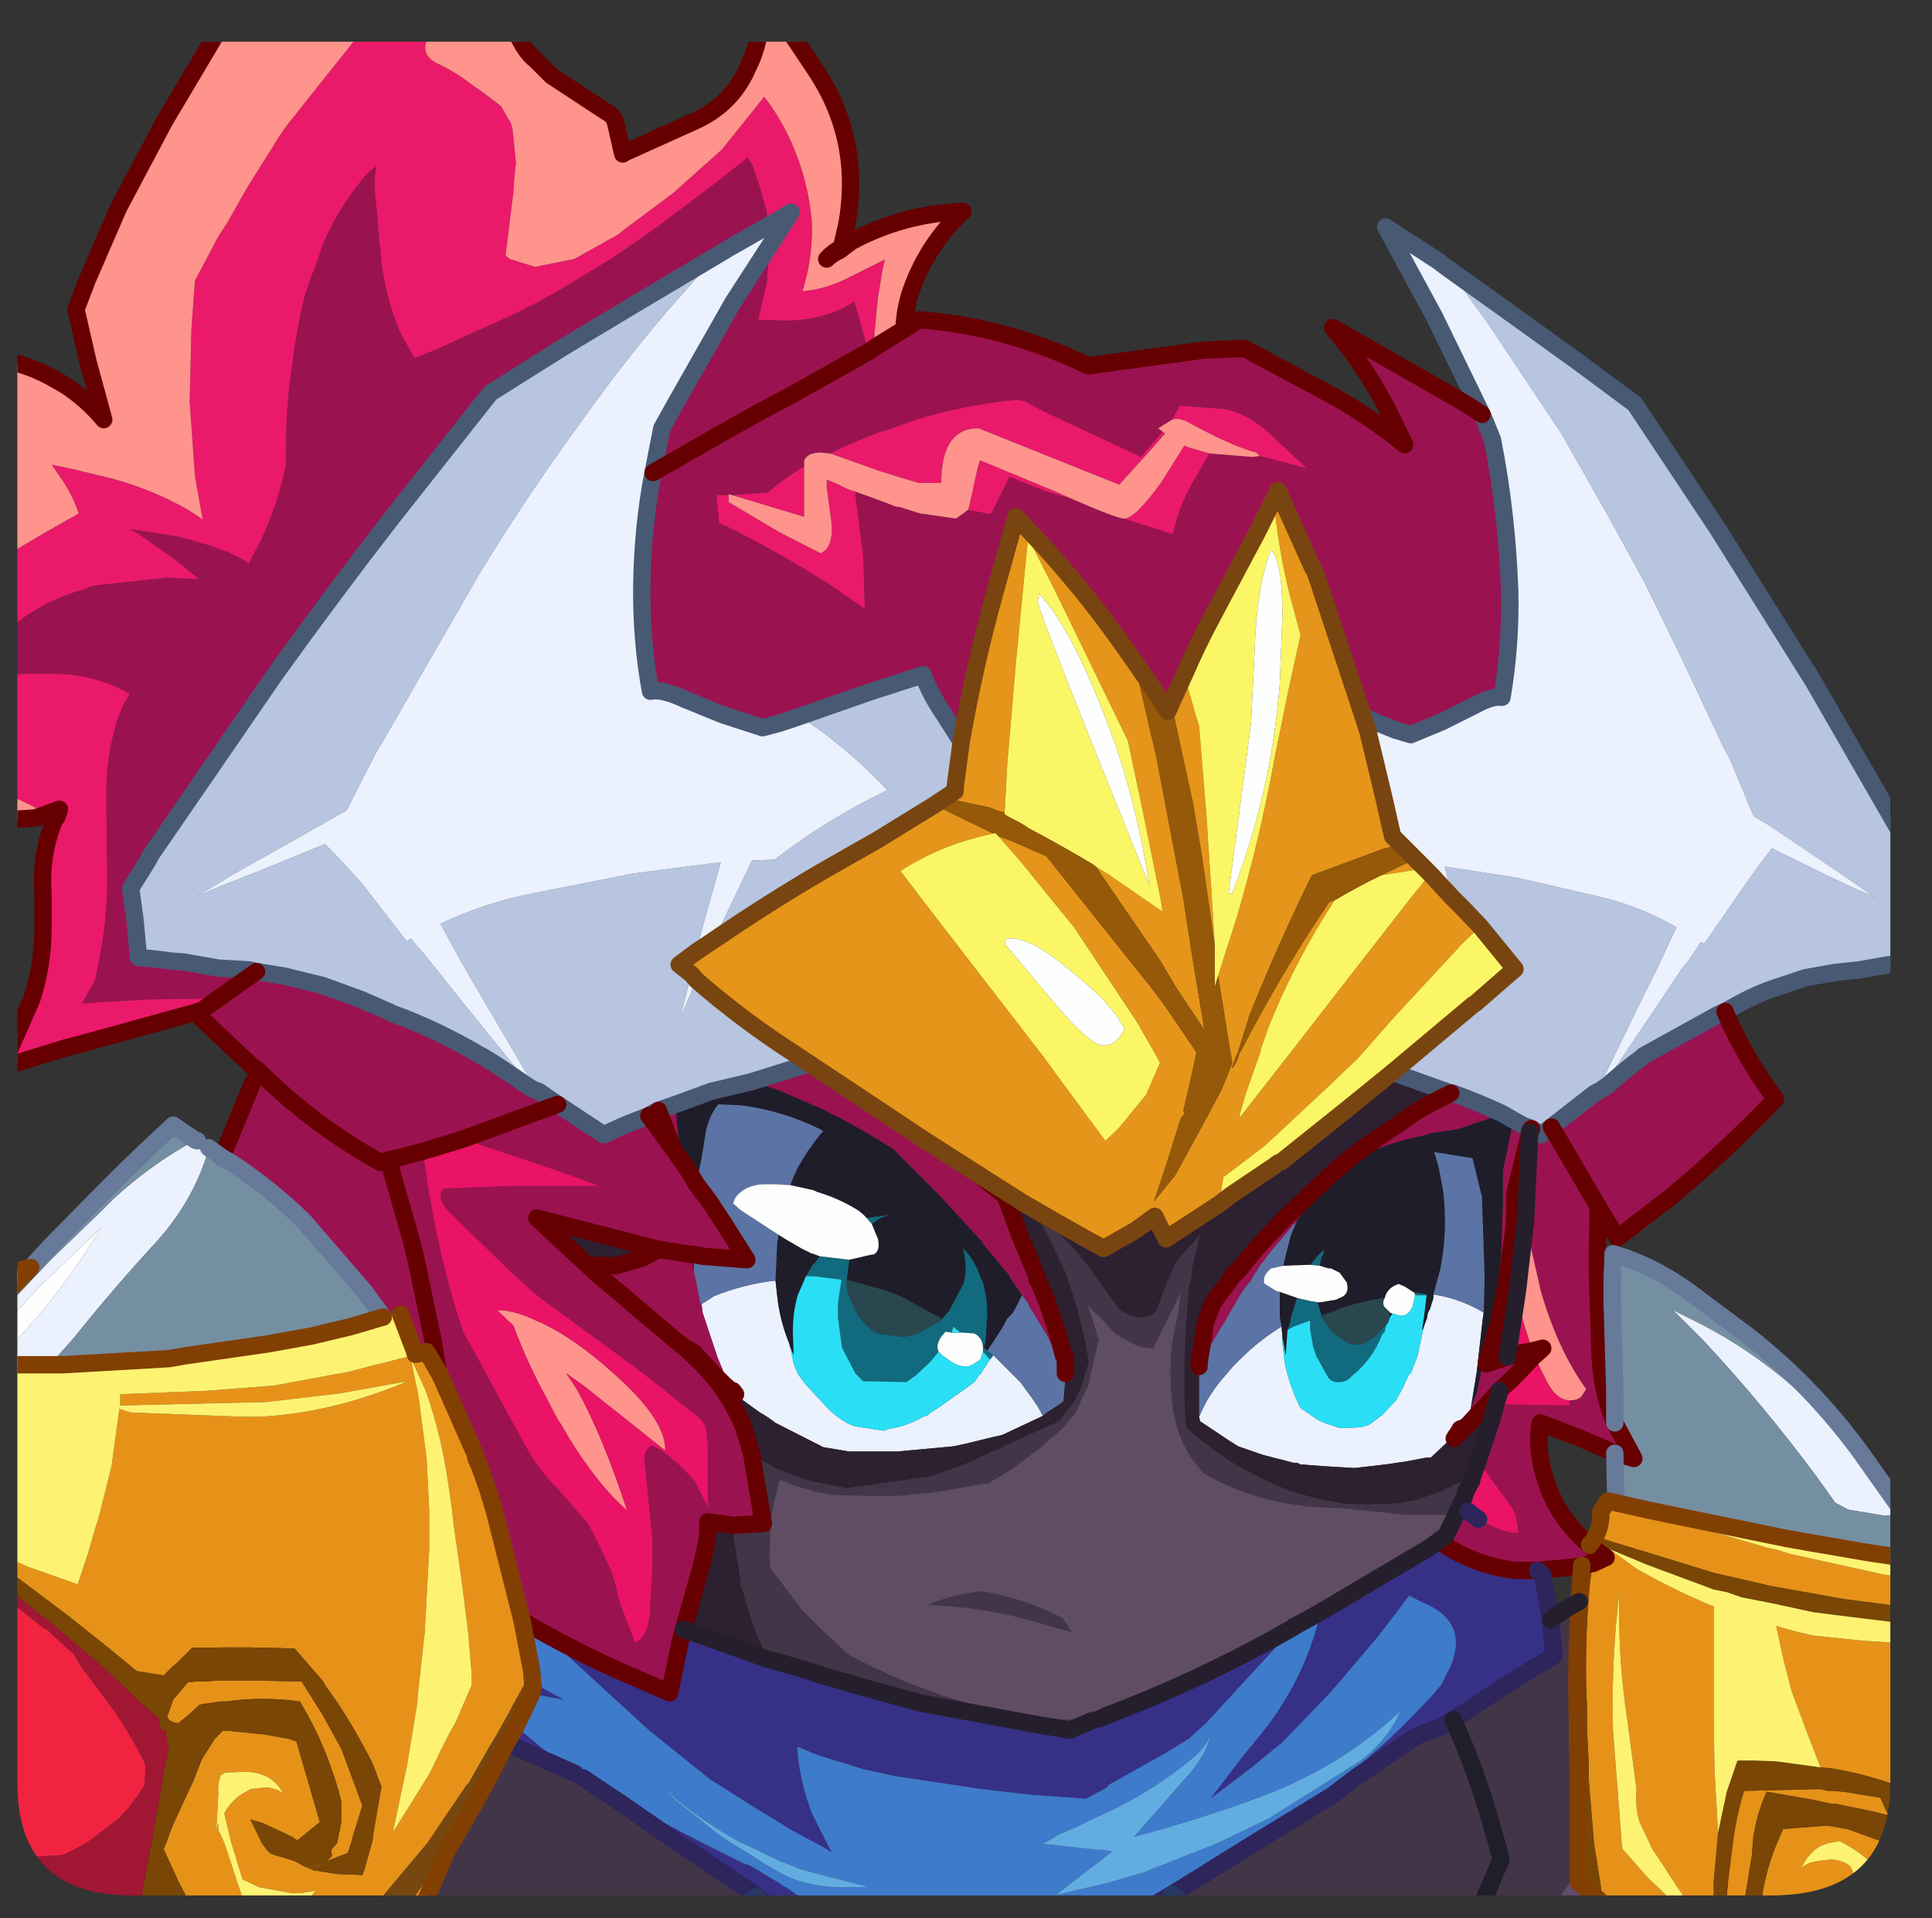 <?xml version="1.0" encoding="UTF-8" standalone="no"?>
<svg xmlns:ffdec="https://www.free-decompiler.com/flash" xmlns:xlink="http://www.w3.org/1999/xlink" ffdec:objectType="frame" height="55.25px" width="55.65px" xmlns="http://www.w3.org/2000/svg">
  <rect width="100%" height="100%" fill="#333333" stroke="none"/>
  <g transform="matrix(1.0, 0.0, 0.0, 1.0, 0.5, 1.2)">
    <clipPath id="clipPath0" transform="matrix(1.0, 0.0, 0.0, 1.0, 0.0, 0.0)">
      <path d="M50.5 0.0 Q53.95 0.0 53.95 3.3 L53.95 50.15 Q53.95 53.4 50.5 53.4 L3.3 53.4 Q0.0 53.4 0.0 50.15 L0.0 3.3 Q0.0 0.0 3.3 0.0 L50.5 0.0" fill="#000000" fill-rule="evenodd" stroke="none"/>
    </clipPath>
    <g clip-path="url(#clipPath0)">
      <use ffdec:characterId="3" height="110.4" transform="matrix(0.5, 0.0, 0.0, 0.5, -0.487, -1.188)" width="111.2" xlink:href="#sprite0"/>
    </g>
    <use ffdec:characterId="4" height="53.4" transform="matrix(1.0, 0.0, 0.0, 1.0, 0.0, 0.0)" width="53.95" xlink:href="#shape2"/>
  </g>
  <defs>
    <g id="sprite0" transform="matrix(1.0, 0.0, 0.0, 1.0, -108.6, -98.1)">
      <use ffdec:characterId="2" height="110.4" transform="matrix(1.0, 0.0, 0.0, 1.0, 108.6, 98.1)" width="111.2" xlink:href="#shape1"/>
    </g>
    <g id="shape1" transform="matrix(1.0, 0.0, 0.0, 1.0, -108.6, -98.1)">
      <path d="M192.0 113.55 L195.7 116.2 199.45 118.9 202.75 121.35 202.95 121.65 207.5 128.5 213.05 137.35 218.95 147.6 219.1 147.95 219.3 148.3 219.3 153.45 218.95 153.5 217.9 153.65 217.4 153.65 215.7 153.95 214.3 154.1 212.6 154.4 210.8 155.0 Q209.9 155.3 208.95 155.8 L207.95 156.35 207.6 156.5 207.5 156.55 203.25 158.9 203.15 159.0 Q202.15 159.75 201.2 160.6 L200.75 160.9 204.25 155.7 205.55 153.75 205.75 153.55 206.3 152.75 206.55 152.35 206.75 152.45 209.7 148.2 210.65 146.95 213.7 148.45 215.6 149.35 Q216.25 149.55 216.75 149.9 L215.05 148.7 211.05 146.0 210.45 145.6 209.6 145.1 208.25 141.85 207.85 141.1 205.45 136.0 203.35 131.7 201.3 127.95 198.55 123.1 194.25 116.65 192.0 113.55 M187.1 139.35 L188.0 139.75 187.4 140.3 187.1 139.35 M192.25 149.8 L191.8 148.0 196.0 148.65 200.55 149.7 Q203.0 150.25 205.15 151.5 L204.15 153.65 203.5 154.95 203.25 155.45 200.75 160.6 200.45 161.05 197.95 163.0 197.35 163.45 196.8 163.1 196.3 162.9 195.75 162.6 195.15 162.25 195.05 162.2 Q193.65 161.55 192.25 161.05 L192.15 161.05 188.8 159.85 193.45 155.95 193.75 156.9 193.55 155.9 195.5 154.2 195.85 153.9 193.85 151.45 192.9 150.45 192.25 149.8 M154.65 139.35 L158.65 137.95 161.75 136.95 Q162.2 138.15 163.0 139.3 L163.95 140.8 163.6 143.4 163.6 143.45 163.6 143.65 163.0 144.05 162.4 144.45 159.15 146.45 155.9 148.3 Q152.75 150.15 149.75 152.2 L150.15 151.3 151.9 147.65 153.2 147.6 Q156.25 145.25 159.7 143.6 157.35 141.1 154.65 139.35 M151.85 160.4 L149.55 160.95 147.5 161.7 146.5 162.05 146.2 162.2 145.95 162.35 144.55 162.9 143.35 163.45 140.7 161.7 139.6 160.95 139.25 160.5 136.2 155.3 135.9 154.8 135.15 153.5 133.95 151.3 Q136.55 150.05 139.5 149.5 L145.05 148.4 150.1 147.75 149.0 151.65 148.8 152.45 148.7 152.9 147.7 153.65 148.4 154.2 147.75 156.75 148.6 154.75 148.7 154.55 Q151.4 156.9 154.45 158.85 L155.2 159.35 151.85 160.4 M149.85 112.8 L147.1 115.9 Q144.4 119.05 142.0 122.45 138.85 126.75 136.15 131.2 L130.65 140.75 130.2 141.5 128.55 144.75 127.5 145.35 126.8 145.75 122.0 148.45 119.95 149.7 121.35 149.1 123.65 148.2 127.3 146.7 128.5 147.95 129.4 148.95 132.0 152.3 132.25 152.15 133.3 153.4 133.5 153.65 135.05 155.6 139.3 160.85 138.75 160.5 Q137.55 159.65 136.4 158.95 L136.2 158.85 Q133.75 157.4 131.15 156.45 L130.95 156.35 129.35 155.65 127.15 154.85 124.9 154.3 123.35 154.05 122.9 153.95 121.15 153.85 119.15 153.5 118.5 153.45 117.25 153.3 116.55 153.25 116.35 151.05 116.1 149.25 117.1 147.65 117.25 147.35 124.4 136.95 Q127.7 132.35 131.15 127.9 L136.6 121.0 136.85 120.7 140.9 118.15 145.4 115.45 149.85 112.8" fill="#b8c6e1" fill-rule="evenodd" stroke="none"/>
      <path d="M109.1 176.7 L109.1 175.75 Q112.25 172.45 114.4 168.8 L110.8 172.25 109.1 174.1 109.1 173.2 111.5 170.65 114.15 168.1 115.05 167.2 Q117.2 165.2 119.75 163.8 L119.95 163.8 120.6 164.2 120.5 164.6 Q119.65 167.3 117.65 169.55 115.15 172.25 112.75 175.25 L111.45 176.7 111.2 176.7 110.9 176.7 109.1 176.7 M193.95 121.95 L191.2 116.3 188.4 111.15 191.4 113.1 192.0 113.55 194.25 116.65 198.55 123.1 201.3 127.95 203.35 131.7 205.45 136.0 207.85 141.1 208.25 141.85 209.6 145.1 210.45 145.6 211.05 146.0 215.05 148.7 216.75 149.9 Q216.25 149.55 215.6 149.35 L213.7 148.45 210.65 146.95 209.7 148.2 206.75 152.45 206.55 152.35 206.3 152.75 205.75 153.55 205.55 153.75 204.25 155.7 200.75 160.9 200.45 161.05 200.75 160.6 203.25 155.45 203.5 154.95 204.15 153.65 205.15 151.5 Q203.0 150.25 200.55 149.7 L196.0 148.65 191.8 148.0 192.25 149.8 190.95 148.4 190.6 148.05 190.15 147.6 189.25 146.7 188.8 146.25 188.65 145.6 188.3 144.05 187.4 140.3 188.0 139.75 189.0 140.15 189.85 140.4 191.65 139.65 193.55 138.7 Q194.55 138.15 195.1 138.25 195.6 135.35 195.55 132.25 195.4 127.7 194.55 123.4 L194.0 122.05 193.95 121.95 M154.65 139.35 Q157.35 141.1 159.7 143.6 156.25 145.25 153.2 147.6 L151.9 147.65 150.15 151.3 149.75 152.2 148.7 152.9 148.8 152.45 149.0 151.65 150.1 147.75 145.05 148.4 139.5 149.5 Q136.55 150.05 133.95 151.3 L135.15 153.5 135.9 154.8 136.2 155.3 139.25 160.5 139.6 160.95 139.3 160.85 135.05 155.6 133.5 153.65 133.3 153.4 132.25 152.15 132.0 152.3 129.4 148.95 128.5 147.95 127.3 146.7 123.65 148.2 121.35 149.1 119.95 149.7 122.0 148.45 126.8 145.75 127.5 145.35 128.55 144.75 130.2 141.5 130.65 140.75 136.15 131.2 Q138.85 126.75 142.0 122.45 144.4 119.05 147.1 115.9 L149.85 112.8 150.6 112.35 152.8 111.1 154.15 110.3 152.9 112.25 150.8 115.5 147.45 121.4 146.7 122.75 146.2 125.3 Q145.6 128.4 145.55 131.7 145.5 134.9 146.05 137.9 146.7 137.75 148.0 138.35 L150.2 139.25 152.5 140.0 153.45 139.75 154.65 139.35 M193.55 155.9 L193.75 156.9 193.45 155.95 193.55 155.9 M194.05 173.7 L194.0 174.0 193.65 177.1 193.3 179.25 192.7 180.4 192.65 180.5 191.0 182.05 190.75 182.05 189.7 182.25 189.4 182.3 188.35 182.45 186.6 182.65 184.9 182.55 183.6 182.45 183.5 182.45 183.3 182.35 183.1 182.35 181.35 181.9 179.9 181.4 179.35 181.05 177.7 179.95 177.7 179.9 177.65 179.7 Q178.15 178.5 179.0 177.5 L179.05 177.45 179.6 176.8 180.0 176.4 Q181.1 175.3 182.4 174.5 L182.45 175.05 182.45 175.15 182.45 175.25 182.45 175.45 182.6 176.65 Q182.85 177.85 183.4 179.0 L183.5 179.2 183.95 179.5 184.45 179.85 184.65 179.95 185.0 180.1 185.8 180.35 187.0 180.3 187.45 180.15 188.2 179.6 189.0 178.75 189.4 178.0 189.75 177.25 189.85 177.2 190.25 176.15 190.55 174.7 190.55 174.65 190.8 173.95 Q190.8 173.7 190.95 173.5 L191.15 172.85 191.15 172.7 191.15 172.65 Q192.75 172.9 194.05 173.7 M168.65 179.65 L166.3 180.75 165.85 180.85 164.2 181.25 163.5 181.4 160.25 181.7 160.2 181.7 159.95 181.7 157.5 181.7 156.0 181.45 153.25 180.05 Q152.8 179.7 152.35 179.45 L151.1 178.55 150.95 178.4 150.85 178.2 150.35 177.35 149.9 176.25 149.05 173.7 149.0 173.3 149.0 173.2 149.25 173.05 149.7 172.75 Q151.45 172.05 153.25 171.85 L153.35 172.75 Q153.5 174.15 154.05 175.5 L154.1 175.7 154.3 176.65 154.55 177.25 155.0 177.85 156.3 179.25 156.75 179.65 156.9 179.75 Q157.35 180.1 157.85 180.25 L159.5 180.5 159.75 180.4 Q160.8 180.25 161.75 179.7 L161.95 179.65 162.2 179.45 162.45 179.3 164.3 178.0 164.7 177.7 164.75 177.65 165.0 177.25 165.05 177.25 165.6 176.4 165.8 176.15 166.55 176.9 167.2 177.55 167.35 177.7 168.05 178.65 168.35 179.1 168.55 179.45 168.65 179.65 M217.15 185.4 L215.05 185.05 214.3 184.65 213.3 183.25 Q210.2 179.05 206.7 175.3 L204.95 173.55 205.75 173.95 Q210.05 176.0 213.45 179.45 216.1 182.05 217.7 185.35 L217.15 185.4 M148.7 154.55 L148.6 154.75 147.75 156.75 148.4 154.2 148.7 154.55" fill="#ecf2fe" fill-rule="evenodd" stroke="none"/>
      <path d="M207.95 156.35 L208.25 157.05 Q209.35 159.35 210.85 161.4 208.0 164.4 204.8 167.05 L201.75 169.4 201.5 169.0 200.65 167.6 200.6 170.0 200.6 171.55 200.75 176.15 Q200.85 178.3 201.6 180.05 L202.7 182.1 201.6 181.8 199.65 180.95 197.95 180.3 197.3 180.05 Q197.15 180.95 197.3 182.0 197.75 185.05 200.15 187.1 L200.4 187.3 201.1 187.8 200.35 188.15 199.7 188.25 199.3 188.35 199.25 188.35 197.15 188.55 197.05 188.55 195.85 188.55 Q193.45 188.25 191.45 186.85 L191.9 186.5 192.45 185.35 192.55 185.15 192.55 185.1 192.65 185.05 192.7 184.75 192.75 184.7 192.9 184.4 193.0 184.05 193.0 184.25 193.15 185.15 193.75 185.6 193.8 185.6 Q195.1 186.4 196.05 186.4 195.95 185.2 195.55 184.75 L194.45 183.25 193.8 182.3 193.65 182.45 194.55 179.75 194.75 178.95 196.05 179.0 199.0 179.05 199.0 178.75 Q199.5 178.75 199.7 178.5 L199.95 178.1 Q198.35 175.9 197.35 172.5 L196.45 168.55 196.7 163.3 196.65 163.55 195.85 166.8 195.85 167.5 195.8 168.8 195.4 171.75 195.4 171.8 194.9 174.3 194.2 176.65 194.5 176.55 195.4 176.25 196.0 176.1 196.25 176.0 196.85 175.9 197.45 175.75 196.95 176.2 196.0 177.2 195.75 177.45 194.95 178.2 194.4 178.8 193.2 180.1 193.0 180.3 192.95 180.3 192.75 180.5 192.35 180.95 192.65 180.5 192.7 180.4 193.3 179.25 193.55 178.55 193.65 178.3 194.55 174.05 194.65 173.55 194.9 171.75 195.05 170.45 195.15 167.4 195.15 166.4 195.15 165.65 195.15 165.55 195.75 162.6 196.3 162.9 196.8 163.1 197.35 163.45 197.95 163.0 200.45 161.05 200.75 160.9 201.2 160.6 Q202.15 159.75 203.15 159.0 L203.25 158.9 207.5 156.55 207.6 156.5 207.95 156.35 M121.35 164.75 L123.15 160.4 123.45 159.75 123.15 159.55 119.85 156.45 Q120.0 156.3 120.2 156.3 L120.25 156.25 121.15 155.6 120.7 155.6 117.35 155.65 114.5 155.8 113.3 155.9 113.65 155.25 114.05 154.55 114.15 154.05 Q114.7 151.55 114.75 149.1 L114.75 149.05 114.7 144.55 114.7 143.4 Q114.75 141.65 115.2 140.0 115.45 139.0 116.05 138.05 114.1 136.95 111.9 136.9 L110.15 136.9 109.1 136.95 109.1 134.4 109.6 133.9 Q110.6 133.15 111.7 132.65 112.55 132.25 113.5 132.0 113.75 131.85 114.1 131.8 L118.25 131.35 120.05 131.45 118.7 130.35 116.8 129.0 116.05 128.55 118.9 129.0 120.65 129.5 121.75 129.9 122.65 130.35 122.9 130.55 123.65 129.1 Q124.6 127.05 125.05 124.85 L125.05 123.8 Q125.05 121.45 125.4 119.15 125.65 117.05 126.15 115.05 L126.5 114.0 126.7 113.55 127.25 111.95 Q128.25 109.75 129.8 108.0 L130.25 107.65 Q130.1 108.5 130.2 109.4 L130.5 112.65 Q130.7 115.0 131.6 117.15 L131.75 117.45 132.45 118.7 133.35 118.35 133.95 118.1 136.0 117.15 Q138.4 116.15 140.7 114.85 L143.75 113.0 145.15 112.05 146.5 111.1 149.75 108.65 151.65 107.15 151.95 107.65 152.35 108.85 152.75 110.3 152.8 111.1 150.6 112.35 149.85 112.8 145.4 115.45 140.9 118.15 136.85 120.7 136.6 121.0 131.15 127.9 Q127.7 132.35 124.4 136.95 L117.25 147.35 117.1 147.65 116.1 149.25 116.35 151.05 116.55 153.25 117.25 153.3 118.5 153.45 119.15 153.5 121.15 153.85 122.9 153.95 123.35 154.05 124.9 154.3 127.15 154.85 129.35 155.65 130.95 156.35 131.15 156.45 Q133.75 157.4 136.2 158.85 L136.4 158.95 Q137.55 159.65 138.75 160.5 L139.3 160.85 139.6 160.95 140.7 161.7 143.35 163.45 144.55 162.9 145.95 162.35 147.35 164.25 146.5 162.05 147.5 161.7 147.55 162.5 147.8 164.85 147.8 164.9 147.9 165.0 148.7 166.3 149.45 167.3 150.3 168.6 151.6 170.65 149.05 170.45 148.55 170.35 148.4 170.35 148.55 171.3 148.9 173.05 149.0 173.3 149.05 173.7 149.9 176.25 150.35 177.35 150.85 178.2 150.95 178.4 150.8 178.2 150.65 178.15 150.3 177.85 149.7 177.25 148.55 176.0 148.0 175.7 148.7 176.35 Q150.55 178.1 151.45 180.4 L151.9 181.9 151.95 182.3 152.55 185.85 152.5 185.85 150.8 185.95 149.35 185.75 149.35 186.45 149.25 187.1 149.0 188.2 147.95 191.95 147.75 192.7 147.15 195.6 146.7 195.4 144.05 194.25 Q141.85 193.25 139.7 192.05 L138.65 191.45 137.05 185.1 136.65 183.8 136.2 182.55 136.0 182.1 135.95 181.85 134.05 177.55 133.8 177.05 133.55 175.45 132.5 170.45 132.3 169.65 130.95 164.9 131.45 164.8 132.95 164.4 131.45 164.8 130.95 164.9 132.3 169.65 132.5 170.45 133.55 175.45 133.8 177.05 133.15 175.95 133.05 176.0 132.5 176.1 132.45 175.9 131.65 173.8 131.55 173.6 131.45 173.7 130.65 173.95 129.55 172.45 126.05 168.4 Q124.15 166.55 121.95 165.1 L121.35 164.75 M160.65 117.05 L161.5 116.5 Q166.3 116.85 170.85 118.95 L171.25 119.15 177.9 118.25 180.25 118.15 180.55 118.3 184.65 120.5 Q187.25 121.85 189.5 123.7 L188.55 121.75 Q187.5 119.7 186.15 117.95 L185.35 116.95 192.35 120.95 Q193.15 121.4 193.95 121.95 L194.0 122.05 194.55 123.4 Q195.4 127.7 195.55 132.25 195.6 135.35 195.1 138.25 194.55 138.15 193.55 138.7 L191.65 139.65 189.85 140.4 189.0 140.15 188.0 139.75 187.1 139.35 184.6 131.8 184.35 131.05 184.2 130.8 182.2 126.35 181.95 126.85 181.0 128.75 178.55 133.35 Q177.6 135.1 176.8 136.95 L176.05 138.6 175.85 139.05 175.05 137.8 173.9 136.15 173.55 135.65 Q170.95 131.9 167.85 128.65 L167.15 127.9 167.1 127.85 165.85 132.35 Q164.7 136.5 163.95 140.8 L163.0 139.3 Q162.2 138.15 161.75 136.95 L158.65 137.95 154.65 139.35 153.45 139.75 152.5 140.0 150.2 139.25 148.0 138.35 Q146.7 137.75 146.05 137.9 145.5 134.9 145.55 131.7 145.6 128.4 146.2 125.3 L146.7 122.75 147.45 121.4 150.8 115.5 152.9 112.25 152.9 112.4 152.75 114.35 152.25 116.5 154.15 116.55 154.7 116.5 Q156.4 116.35 157.8 115.45 L158.6 118.35 158.95 118.1 160.65 117.05 M175.55 122.95 L174.3 124.4 173.35 123.95 168.75 121.8 167.6 121.2 167.2 121.1 Q164.1 121.4 161.2 122.3 L159.55 122.9 159.3 122.95 157.8 123.55 156.4 124.2 155.85 124.15 Q155.1 124.15 154.9 124.6 L154.9 124.95 Q153.8 125.6 152.8 126.45 L150.75 126.6 150.55 126.55 150.55 126.6 149.85 126.6 150.0 128.2 150.85 128.6 Q153.7 130.05 156.45 131.8 L158.4 133.15 158.3 130.1 157.85 126.6 157.85 126.4 159.25 126.9 160.15 127.25 160.45 127.3 161.55 127.65 163.65 127.95 164.35 127.45 165.65 127.7 166.7 125.6 166.75 125.55 168.75 126.35 170.4 126.85 Q172.8 127.9 173.3 127.95 L176.15 128.85 Q176.5 127.1 177.5 125.5 L178.25 124.2 180.7 124.4 181.15 124.35 183.85 125.05 181.55 122.9 Q180.5 122.0 179.25 121.65 L176.55 121.45 176.1 122.25 175.3 122.75 175.55 122.95 M192.15 161.05 L192.25 161.05 Q193.65 161.55 195.05 162.2 L195.15 162.25 192.65 163.1 192.5 163.15 191.05 163.35 190.6 163.5 Q189.0 163.8 187.5 164.45 L186.35 165.4 185.95 165.7 Q184.5 166.95 183.3 168.35 L183.15 168.6 183.1 168.6 182.65 169.15 181.85 170.1 181.15 171.0 180.95 171.35 180.9 171.4 180.75 171.65 180.65 171.85 180.55 171.95 180.5 172.0 180.1 172.55 179.25 174.0 179.15 174.2 178.95 174.5 178.1 175.95 178.05 176.1 177.7 176.65 177.65 176.8 177.65 176.65 177.7 176.25 177.95 174.8 Q177.95 174.4 178.1 174.05 L178.3 173.55 178.35 173.35 178.45 173.15 178.75 172.7 179.35 171.95 179.45 171.75 179.55 171.65 179.65 171.45 179.8 171.4 180.95 170.0 182.6 168.25 185.35 165.65 186.35 164.8 Q187.7 163.75 189.2 162.8 189.9 162.25 190.7 161.8 L192.15 161.05 M164.95 165.75 L166.5 167.0 167.4 169.45 167.6 169.9 168.3 171.6 168.3 171.75 168.45 172.0 168.9 173.1 169.5 174.9 169.85 176.2 169.95 176.25 169.95 176.35 169.95 177.2 169.55 176.35 169.3 175.8 168.85 174.95 167.85 173.3 167.8 173.15 167.45 172.7 166.8 171.75 166.75 171.6 165.25 169.8 165.15 169.65 165.15 169.6 165.0 169.45 162.6 166.85 160.15 164.4 160.0 164.25 159.9 164.2 Q158.4 163.25 156.9 162.45 L156.75 162.4 156.0 162.0 153.45 160.9 151.9 160.4 151.85 160.4 155.2 159.35 161.75 163.7 164.95 165.75 M196.8 163.1 L196.7 163.25 196.7 163.3 196.7 163.25 196.8 163.1 M200.65 167.6 L197.95 163.0 200.65 167.6 M146.2 125.3 L149.95 123.15 Q151.95 122.0 154.05 120.9 L158.6 118.35 154.05 120.9 Q151.95 122.0 149.95 123.15 L146.2 125.3 M147.8 164.9 L147.35 164.25 147.8 164.9 M132.95 164.4 Q133.15 166.2 133.5 167.95 134.15 171.45 135.25 174.8 L135.3 174.9 136.0 176.15 137.7 179.3 139.0 181.65 Q139.65 182.8 140.7 183.85 L142.45 185.85 143.0 186.9 143.8 188.6 143.95 189.1 144.3 190.45 145.15 192.7 Q145.8 192.5 145.95 191.4 L146.0 191.2 146.15 188.45 146.15 186.7 145.75 182.65 Q145.55 181.6 146.15 181.35 147.15 181.8 148.6 183.4 L149.35 184.9 149.35 181.35 149.25 180.35 Q149.1 179.9 148.4 179.4 L145.5 177.1 139.7 172.85 139.2 172.45 137.85 171.2 134.7 168.15 Q133.55 167.05 134.15 166.55 L138.0 166.4 138.5 166.4 143.2 166.4 142.95 166.35 Q140.7 165.5 138.4 164.75 L135.25 163.7 138.65 162.45 140.7 161.7 138.65 162.45 135.25 163.7 132.95 164.4 M146.5 170.05 L139.5 168.25 142.95 171.45 142.45 170.95 144.05 171.0 145.6 170.55 146.5 170.05 148.4 170.35 146.5 170.05 M123.45 159.75 Q126.55 162.85 130.5 165.05 L130.95 164.9 130.5 165.05 Q126.55 162.85 123.45 159.75 M142.95 171.45 L147.5 175.3 147.75 175.5 148.0 175.7 147.75 175.5 147.5 175.3 142.95 171.45 M121.15 155.6 L123.35 154.05 121.15 155.6" fill="#9c1250" fill-rule="evenodd" stroke="none"/>
      <path d="M120.2 156.3 L113.3 158.2 112.35 158.45 109.1 159.45 109.1 158.6 110.4 155.65 Q111.0 153.85 111.05 151.8 L111.05 149.55 111.05 149.5 Q110.9 147.3 111.7 145.35 L111.75 145.25 111.85 145.15 112.0 144.7 111.3 144.95 109.7 144.15 109.1 143.95 109.1 136.95 110.15 136.9 111.9 136.9 Q114.1 136.95 116.05 138.05 115.45 139.0 115.2 140.0 114.75 141.65 114.7 143.4 L114.7 144.55 114.75 149.05 114.75 149.1 Q114.7 151.55 114.15 154.05 L114.05 154.55 113.65 155.25 113.3 155.9 114.5 155.8 117.35 155.65 120.7 155.6 121.15 155.6 120.25 156.25 120.2 156.3 M109.1 134.4 L109.1 130.0 109.25 129.9 Q111.05 128.8 112.95 127.75 L113.1 127.65 Q112.75 126.55 112.0 125.5 L111.55 124.85 112.55 125.05 114.85 125.6 Q117.35 126.25 119.5 127.5 L120.25 128.0 119.8 125.5 119.5 121.2 119.6 117.05 119.8 114.25 121.15 111.7 121.7 110.85 122.8 108.9 124.4 106.35 Q124.9 105.5 125.5 104.8 L126.05 104.1 129.2 100.15 130.5 98.6 133.65 98.6 133.1 100.6 Q132.95 101.3 133.7 101.7 134.8 102.2 135.75 102.95 L136.4 103.4 137.45 104.2 137.75 104.75 138.0 105.15 138.1 105.5 138.3 107.45 138.2 108.35 138.15 109.15 137.7 112.8 137.95 113.0 139.4 113.45 141.65 113.0 144.25 111.55 144.4 111.4 147.35 109.2 150.15 106.7 152.6 103.65 Q153.8 105.2 154.5 107.1 155.2 108.95 155.35 110.95 155.4 113.0 154.8 114.85 156.1 114.75 157.4 114.1 L159.5 113.05 159.55 113.05 159.4 113.7 159.15 115.25 158.95 117.3 158.95 118.1 158.6 118.35 157.8 115.45 Q156.4 116.35 154.7 116.5 L154.15 116.55 152.25 116.5 152.75 114.35 152.9 112.4 152.9 112.25 154.15 110.3 152.8 111.1 152.75 110.3 152.35 108.85 151.95 107.65 151.65 107.15 149.75 108.65 146.5 111.1 145.15 112.05 143.75 113.0 140.7 114.85 Q138.4 116.15 136.0 117.15 L133.95 118.1 133.35 118.35 132.45 118.7 131.75 117.45 131.6 117.15 Q130.7 115.0 130.5 112.65 L130.2 109.4 Q130.1 108.5 130.25 107.65 L129.8 108.0 Q128.25 109.75 127.25 111.95 L126.7 113.55 126.5 114.0 126.15 115.05 Q125.65 117.05 125.4 119.15 125.05 121.45 125.05 123.8 L125.05 124.85 Q124.6 127.05 123.65 129.1 L122.9 130.55 122.65 130.35 121.75 129.9 120.65 129.5 118.9 129.0 116.05 128.55 116.8 129.0 118.7 130.35 120.05 131.45 118.25 131.35 114.1 131.8 Q113.75 131.85 113.5 132.0 112.55 132.25 111.7 132.65 110.6 133.15 109.6 133.9 L109.1 134.4 M156.4 124.2 L157.8 123.55 159.3 122.95 159.55 122.9 161.2 122.3 Q164.1 121.4 167.2 121.1 L167.6 121.2 168.75 121.8 173.35 123.95 174.3 124.4 175.55 122.95 175.7 123.05 174.55 124.35 173.05 126.0 164.95 122.75 Q162.8 122.75 162.8 125.9 L161.5 125.9 160.15 125.5 159.7 125.35 159.35 125.25 156.4 124.2 M176.1 122.25 L176.55 121.45 179.25 121.65 Q180.5 122.0 181.55 122.9 L183.85 125.05 181.15 124.35 180.95 124.15 Q179.6 123.8 177.2 122.5 176.55 122.1 176.1 122.25 M178.25 124.2 L177.5 125.5 Q176.5 127.1 176.15 128.85 L173.3 127.95 173.35 127.95 Q173.95 127.95 175.45 125.9 L176.8 123.75 177.05 123.85 178.25 124.2 M170.4 126.85 L168.75 126.35 166.75 125.55 166.7 125.6 165.65 127.7 164.35 127.45 164.6 126.4 Q164.95 124.65 165.05 124.6 L169.4 126.4 170.4 126.85 M157.85 126.4 L157.85 126.6 158.3 130.1 158.4 133.15 156.45 131.8 Q153.7 130.05 150.85 128.6 L150.0 128.2 149.85 126.6 150.55 126.6 150.55 127.0 153.5 128.75 155.85 129.95 Q156.65 129.6 156.45 128.0 L156.2 126.15 156.2 125.7 156.9 126.0 157.4 126.25 157.85 126.4 M150.75 126.6 L152.8 126.45 Q153.8 125.6 154.9 124.95 L154.9 127.85 150.75 126.6" fill="#ec196a" fill-rule="evenodd" stroke="none"/>
      <path d="M111.3 144.95 L110.6 145.2 109.1 145.3 109.1 143.95 109.7 144.15 111.3 144.95 M109.1 130.0 L109.1 118.9 Q110.3 119.15 111.5 119.8 L112.3 120.25 Q113.6 121.1 114.55 122.25 L113.65 118.95 112.95 115.9 113.6 114.2 115.4 110.05 118.0 105.15 118.35 104.55 121.8 98.75 122.1 98.6 130.5 98.6 129.2 100.15 126.05 104.1 125.5 104.8 Q124.9 105.5 124.4 106.35 L122.8 108.9 121.7 110.85 121.15 111.7 119.8 114.25 119.6 117.05 119.5 121.2 119.8 125.5 120.25 128.0 119.5 127.5 Q117.35 126.25 114.85 125.6 L112.55 125.05 111.55 124.85 112.0 125.5 Q112.75 126.55 113.1 127.65 L112.95 127.75 Q111.05 128.8 109.25 129.9 L109.1 130.0 M133.65 98.6 L138.2 98.6 138.15 99.15 Q138.1 99.7 138.35 100.0 138.85 101.1 139.45 101.55 L140.35 102.45 143.55 104.55 Q143.95 104.75 144.05 105.2 L144.45 106.95 144.5 106.9 148.6 105.05 Q150.5 104.2 151.45 102.4 L151.85 101.55 Q152.45 100.1 152.4 98.6 L153.0 98.6 154.1 99.95 154.45 100.45 155.55 102.1 Q158.25 106.15 157.35 111.05 L157.05 112.35 Q156.55 112.6 156.2 113.0 156.5 112.7 156.95 112.5 L157.6 112.0 Q160.55 110.4 164.05 110.25 162.0 112.15 161.05 114.85 160.7 115.9 160.65 117.05 L158.95 118.1 158.95 117.3 159.15 115.25 159.4 113.7 159.55 113.05 159.5 113.05 157.4 114.1 Q156.1 114.75 154.8 114.85 155.4 113.0 155.35 110.95 155.2 108.95 154.5 107.1 153.8 105.2 152.6 103.65 L150.15 106.7 147.35 109.2 144.4 111.4 144.25 111.55 141.65 113.0 139.4 113.45 137.95 113.0 137.7 112.8 138.15 109.15 138.2 108.35 138.3 107.45 138.1 105.5 138.0 105.15 137.75 104.75 137.45 104.2 136.4 103.4 135.75 102.95 Q134.8 102.2 133.7 101.7 132.95 101.3 133.1 100.6 L133.65 98.6 M175.55 122.95 L175.3 122.75 176.1 122.25 Q176.55 122.1 177.2 122.5 179.6 123.8 180.95 124.15 L181.15 124.35 180.7 124.4 178.25 124.2 177.05 123.85 176.8 123.75 175.45 125.9 Q173.95 127.95 173.35 127.95 L173.3 127.95 Q172.8 127.9 170.4 126.85 L169.4 126.4 165.05 124.6 Q164.95 124.65 164.6 126.4 L164.35 127.45 163.65 127.95 161.55 127.65 160.45 127.3 160.15 127.25 159.25 126.9 157.85 126.4 157.4 126.25 156.9 126.0 156.2 125.7 156.2 126.15 156.45 128.0 Q156.65 129.6 155.85 129.95 L153.5 128.75 150.55 127.0 150.55 126.6 150.55 126.55 150.75 126.6 154.9 127.85 154.9 124.95 154.9 124.6 Q155.1 124.15 155.85 124.15 L156.4 124.2 159.35 125.25 159.7 125.35 160.15 125.5 161.5 125.9 162.8 125.9 Q162.8 122.75 164.95 122.75 L173.05 126.0 174.55 124.35 175.7 123.05 175.55 122.95 M196.0 172.4 L196.4 168.9 196.45 168.55 197.35 172.5 Q198.35 175.9 199.95 178.1 L199.7 178.5 Q199.5 178.75 199.0 178.75 198.25 178.75 197.7 177.7 L196.95 176.2 197.45 175.75 196.85 175.9 196.3 174.15 196.0 172.4 M139.45 174.15 Q141.15 174.85 143.3 176.65 L144.2 177.45 Q146.95 179.95 146.9 181.65 L142.25 177.95 141.2 177.2 141.8 178.1 Q143.3 180.8 144.7 185.1 142.8 183.45 140.9 180.15 L140.7 179.85 140.05 178.6 Q138.95 176.6 138.15 174.45 L137.2 173.55 Q138.2 173.55 139.45 174.15" fill="#ff958c" fill-rule="evenodd" stroke="none"/>
      <path d="M176.8 136.95 L177.45 139.25 177.65 139.9 178.1 145.35 178.15 146.25 178.35 149.25 178.5 151.7 178.55 152.5 178.45 151.8 177.8 147.3 177.3 144.35 176.05 138.6 176.8 136.95 M178.75 154.3 L179.0 153.5 179.8 151.0 Q181.15 146.45 182.0 141.75 L182.85 137.6 183.5 134.65 182.9 132.45 Q182.2 129.65 181.95 126.85 L182.2 126.35 184.2 130.8 184.35 131.05 184.6 131.8 187.1 139.35 187.4 140.3 188.3 144.05 188.65 145.6 188.8 146.25 189.25 146.7 188.2 147.0 184.15 148.5 Q182.2 152.45 180.5 156.7 L180.5 156.8 180.45 156.9 179.9 158.65 179.7 159.15 179.55 159.55 179.6 159.6 179.85 159.15 180.0 158.7 180.05 158.65 Q182.4 154.1 185.15 150.05 L185.45 149.95 Q183.2 153.4 181.65 157.25 L181.2 158.55 181.2 158.65 180.35 161.05 180.0 162.25 180.0 162.35 179.9 162.5 Q179.9 162.45 180.05 162.4 L180.7 161.55 183.05 158.55 185.45 155.45 189.85 149.8 190.7 148.75 190.95 148.4 192.25 149.8 192.9 150.45 193.85 151.45 192.8 152.45 192.3 153.0 189.05 156.5 186.75 159.1 184.8 160.95 181.8 163.75 181.35 164.15 179.05 165.9 178.8 167.45 176.35 169.05 175.75 169.45 175.1 168.15 174.0 168.95 172.15 170.0 171.05 169.4 169.55 168.55 167.55 167.4 164.95 165.75 161.75 163.7 155.2 159.35 154.45 158.85 Q151.4 156.9 148.7 154.55 L148.4 154.2 147.7 153.65 148.7 152.9 149.75 152.2 Q152.75 150.15 155.9 148.3 L159.15 146.45 162.4 144.45 165.8 146.1 Q162.85 146.7 160.45 148.25 L161.7 149.9 168.45 158.65 168.65 158.9 169.3 159.8 172.25 163.8 173.0 163.1 174.6 161.15 175.4 159.3 175.1 158.75 174.1 157.0 170.45 151.5 167.4 147.75 166.35 146.55 166.1 146.25 166.9 146.55 168.85 147.4 174.55 154.55 174.8 154.85 175.7 156.05 177.5 158.7 177.2 160.1 176.75 162.05 176.8 162.25 176.6 162.5 175.75 165.2 175.05 167.3 176.3 165.75 178.1 162.45 178.95 160.85 179.2 160.25 179.45 159.6 179.55 159.35 179.55 159.2 179.45 158.65 178.75 154.3 M190.15 147.6 L190.6 148.05 190.35 148.15 188.15 148.5 189.5 147.85 190.15 147.6 M163.95 140.8 Q164.7 136.5 165.85 132.35 L167.1 127.85 167.15 127.9 167.85 128.65 Q170.95 131.9 173.55 135.65 L173.9 136.15 175.2 141.75 176.75 149.9 177.3 153.45 177.9 157.05 177.95 157.45 177.85 157.25 176.35 155.0 175.4 153.4 172.45 149.1 171.7 148.0 172.35 148.4 175.55 150.6 175.45 149.95 174.45 145.0 173.55 140.75 169.35 132.1 167.8 129.05 167.1 136.25 166.6 142.1 166.45 144.9 165.95 144.75 165.6 144.6 163.0 144.05 163.6 143.65 163.6 143.45 163.6 143.4 163.95 140.8" fill="#e69619" fill-rule="evenodd" stroke="none"/>
      <path d="M176.8 136.95 Q177.6 135.1 178.55 133.35 L181.0 128.75 181.95 126.85 Q182.2 129.65 182.9 132.45 L183.5 134.65 182.85 137.6 182.0 141.75 Q181.15 146.45 179.8 151.0 L179.0 153.5 178.75 154.3 178.55 154.95 178.55 153.55 178.55 153.45 178.55 152.75 178.55 152.55 178.55 152.5 178.5 151.7 178.35 149.25 178.15 146.25 178.1 145.35 177.65 139.9 177.45 139.25 176.8 136.95 M190.6 148.05 L190.95 148.4 190.7 148.75 189.85 149.8 185.45 155.45 183.05 158.55 180.7 161.55 180.05 162.4 Q179.9 162.45 179.9 162.5 L180.0 162.35 180.0 162.25 180.35 161.05 181.2 158.65 181.2 158.55 181.65 157.25 Q183.2 153.4 185.45 149.95 186.8 149.15 188.15 148.5 L190.35 148.15 190.6 148.05 M181.8 129.75 Q181.1 131.45 180.9 134.5 L180.65 139.65 180.5 140.85 179.35 149.55 179.55 149.55 Q181.8 143.8 182.3 137.45 L182.45 133.55 Q182.45 130.4 181.8 129.75 M168.5 132.35 L168.45 132.25 168.35 132.7 Q168.35 133.25 174.8 149.1 174.0 144.15 172.6 140.35 170.45 134.5 168.5 132.35 M166.45 144.9 L166.6 142.1 167.1 136.25 167.8 129.05 169.35 132.1 173.55 140.75 174.45 145.0 175.45 149.95 175.55 150.6 172.35 148.4 171.7 148.0 171.5 147.85 Q169.65 146.75 167.85 145.8 L167.55 145.6 167.2 145.4 166.8 145.2 166.45 145.0 166.45 144.9 M165.8 146.1 L165.9 146.05 166.1 146.25 166.35 146.55 167.4 147.75 170.45 151.5 174.1 157.0 175.1 158.75 175.4 159.3 174.6 161.15 173.0 163.1 172.25 163.8 169.3 159.8 168.65 158.9 168.45 158.65 161.7 149.9 160.45 148.25 Q162.85 146.7 165.8 146.1 M178.8 167.45 L179.05 165.9 181.35 164.15 181.8 163.75 184.8 160.95 186.75 159.1 189.05 156.5 192.3 153.0 192.8 152.45 193.85 151.45 195.85 153.9 195.5 154.2 193.55 155.9 193.45 155.95 188.8 159.85 186.15 162.0 182.4 165.0 Q182.2 165.05 182.05 165.2 L179.45 166.95 178.8 167.45 M172.2 158.3 Q172.9 158.3 173.35 157.35 172.65 155.9 170.3 154.05 167.85 151.95 166.55 152.15 L166.45 152.45 169.35 155.9 Q171.15 158.05 172.0 158.3 L172.2 158.3" fill="#fcf765" fill-rule="evenodd" stroke="none"/>
      <path d="M181.8 129.75 Q182.45 130.4 182.45 133.55 L182.3 137.45 Q181.8 143.8 179.55 149.55 L179.35 149.55 180.5 140.85 180.65 139.65 180.9 134.5 Q181.1 131.45 181.8 129.75 M168.5 132.35 Q170.45 134.5 172.6 140.35 174.0 144.15 174.8 149.1 168.35 133.25 168.35 132.7 L168.45 132.25 168.5 132.35 M172.2 158.3 L172.0 158.3 Q171.15 158.05 169.35 155.9 L166.45 152.45 166.55 152.15 Q167.85 151.95 170.3 154.05 172.65 155.9 173.35 157.35 172.9 158.3 172.2 158.3" fill="#feffff" fill-rule="evenodd" stroke="none"/>
      <path d="M178.55 152.5 L178.55 152.55 178.55 152.75 178.55 153.45 178.55 153.55 178.55 154.95 178.75 154.3 179.45 158.65 179.55 159.2 179.55 159.35 179.45 159.6 179.2 160.25 178.95 160.85 178.1 162.45 176.3 165.75 175.05 167.3 175.75 165.2 176.6 162.5 176.8 162.25 176.75 162.05 177.2 160.1 177.5 158.7 175.7 156.05 174.8 154.85 174.55 154.55 168.85 147.4 166.9 146.55 166.1 146.25 165.9 146.05 165.8 146.1 162.4 144.45 163.0 144.05 165.6 144.6 165.95 144.75 166.45 144.9 166.45 145.0 166.8 145.2 167.2 145.4 167.55 145.6 167.85 145.8 Q169.65 146.75 171.5 147.85 L171.7 148.0 172.45 149.1 175.4 153.4 176.35 155.0 177.85 157.25 177.95 157.45 177.9 157.05 177.3 153.45 176.75 149.9 175.2 141.75 173.9 136.15 175.05 137.8 175.85 139.05 176.05 138.6 177.3 144.35 177.8 147.3 178.45 151.8 178.55 152.5 M189.25 146.7 L190.15 147.6 189.5 147.85 188.15 148.5 Q186.8 149.15 185.45 149.95 L185.15 150.05 Q182.4 154.1 180.05 158.65 L180.0 158.7 179.85 159.15 179.6 159.6 179.55 159.55 179.7 159.15 179.9 158.65 180.45 156.9 180.5 156.8 180.5 156.7 Q182.2 152.45 184.15 148.5 L188.2 147.0 189.25 146.7" fill="#965909" fill-rule="evenodd" stroke="none"/>
      <path d="M195.15 162.25 L195.75 162.6 195.15 165.55 195.15 165.65 195.15 166.4 195.15 167.4 195.05 170.45 194.9 171.75 194.65 173.55 194.55 174.05 193.65 178.3 193.55 178.55 193.3 179.25 193.65 177.1 194.0 174.0 194.05 173.7 194.1 171.6 193.95 167.2 193.95 167.05 193.4 164.8 191.2 164.45 191.45 165.3 191.7 166.6 Q192.0 168.9 191.55 171.2 L191.15 172.65 191.15 172.7 191.15 172.85 190.95 173.5 Q190.8 173.7 190.8 173.95 L190.55 174.65 190.55 174.7 190.5 174.65 190.6 174.0 190.75 172.75 190.75 172.7 190.75 172.65 190.15 172.55 190.05 172.55 189.5 172.2 189.15 172.05 Q188.5 172.25 188.35 172.85 186.9 173.05 185.55 173.55 L185.5 173.6 184.7 173.85 184.6 173.5 184.45 173.1 184.65 173.1 185.55 172.95 185.75 172.85 Q186.35 172.65 186.15 171.95 L185.75 171.4 185.25 171.15 185.1 171.15 184.6 171.0 184.7 170.5 184.8 170.35 184.85 170.1 184.6 170.3 184.05 170.95 183.8 170.95 182.5 171.0 182.7 170.15 182.95 169.2 183.3 168.4 183.15 168.6 183.3 168.35 Q184.5 166.95 185.95 165.7 L186.35 165.4 187.5 164.45 Q189.0 163.8 190.6 163.5 L191.05 163.35 192.5 163.15 192.65 163.1 195.15 162.25 M182.3 172.5 L183.3 172.85 182.95 173.95 182.9 174.25 182.75 174.7 182.7 175.3 182.65 176.15 182.6 175.95 182.5 175.35 182.45 175.15 182.45 175.05 182.4 174.5 182.3 173.95 182.3 173.7 182.3 172.5 M151.85 160.4 L151.9 160.4 153.45 160.9 156.0 162.0 156.75 162.4 156.9 162.45 Q158.4 163.25 159.9 164.2 L160.0 164.25 160.15 164.4 162.6 166.85 165.0 169.45 165.15 169.6 165.15 169.65 165.25 169.8 166.75 171.6 166.8 171.75 167.45 172.7 167.1 173.4 166.9 173.75 166.6 174.05 166.3 174.6 165.85 175.3 165.45 175.9 165.25 175.7 165.35 175.35 165.45 173.75 165.4 172.9 165.2 171.95 165.05 171.65 Q164.75 170.7 164.05 170.0 164.3 170.9 164.15 171.75 L164.1 172.0 163.25 173.6 162.85 174.05 161.8 173.5 160.45 172.75 160.2 172.65 159.5 172.4 157.35 171.8 157.5 170.65 158.8 170.35 158.9 170.35 Q159.3 170.15 159.15 169.45 L158.8 168.6 Q159.3 168.15 159.95 168.05 L158.5 168.25 Q158.2 167.9 157.75 167.65 156.7 167.05 155.65 166.75 L155.45 166.65 154.1 166.35 154.3 165.85 154.55 165.3 155.1 164.4 155.8 163.45 156.0 163.25 155.85 163.15 Q153.65 162.05 151.2 161.75 L149.95 161.7 Q149.35 162.45 149.2 163.5 L149.0 164.75 148.8 165.75 148.7 166.3 147.9 165.0 147.8 164.9 147.8 164.85 147.55 162.5 147.5 161.7 149.55 160.95 151.85 160.4 M188.65 173.7 L188.8 173.75 188.65 173.95 188.55 174.25 188.65 173.7 M148.4 170.35 L148.55 170.35 148.55 171.3 148.4 170.35 M153.25 171.85 L153.25 171.75 153.35 169.65 153.4 169.45 153.4 169.2 153.8 169.45 154.75 170.0 155.35 170.3 155.4 170.3 155.8 170.45 155.55 170.8 155.45 170.9 155.4 170.95 155.0 171.6 154.9 171.85 154.55 172.65 Q154.25 173.6 154.25 174.85 L154.3 176.15 154.1 175.7 154.05 175.5 Q153.5 174.15 153.35 172.75 L153.25 171.85" fill="#1f1d2a" fill-rule="evenodd" stroke="none"/>
      <path d="M191.15 172.65 L191.55 171.2 Q192.0 168.9 191.7 166.6 L191.45 165.3 191.2 164.45 193.4 164.8 193.95 167.05 193.95 167.2 194.1 171.6 194.05 173.7 Q192.75 172.9 191.15 172.65 M183.15 168.6 L183.3 168.4 182.95 169.2 182.7 170.15 182.5 171.0 181.8 171.15 Q181.3 171.55 181.4 172.0 L181.45 172.05 182.1 172.45 182.3 172.5 182.3 173.7 182.3 173.95 182.4 174.5 Q181.1 175.3 180.0 176.4 L179.6 176.8 179.05 177.45 179.0 177.5 Q178.15 178.5 177.65 179.7 L177.65 178.35 177.65 177.7 177.65 177.0 177.65 176.8 177.7 176.65 178.05 176.1 178.1 175.95 178.95 174.5 179.15 174.2 179.25 174.0 180.1 172.55 180.5 172.0 180.55 171.95 180.65 171.85 180.75 171.65 180.9 171.4 180.95 171.35 181.15 171.0 181.85 170.1 182.65 169.15 183.1 168.6 183.15 168.6 M169.95 177.2 L169.95 177.5 169.85 178.75 169.85 178.8 169.65 178.95 168.9 179.45 168.65 179.65 168.55 179.45 168.35 179.1 168.05 178.65 167.35 177.7 167.2 177.55 166.55 176.9 165.8 176.15 165.45 175.9 165.85 175.3 166.3 174.6 166.6 174.05 166.9 173.75 167.1 173.4 167.45 172.7 167.8 173.15 167.85 173.3 168.85 174.95 169.3 175.8 169.55 176.35 169.95 177.2 M148.7 166.3 L148.8 165.75 149.0 164.75 149.2 163.5 Q149.35 162.45 149.95 161.7 L151.2 161.75 Q153.65 162.05 155.85 163.15 L156.0 163.25 155.8 163.45 155.1 164.4 154.55 165.3 154.3 165.85 154.1 166.35 154.0 166.35 153.25 166.3 152.55 166.3 Q151.5 166.35 150.95 167.05 L150.8 167.4 151.25 167.8 153.4 169.2 153.4 169.45 153.35 169.65 153.25 171.75 153.25 171.85 Q151.45 172.05 149.7 172.75 L149.25 173.05 149.0 173.2 149.0 173.3 148.9 173.05 148.55 171.3 148.55 170.35 149.05 170.45 151.6 170.65 150.3 168.6 149.45 167.3 148.7 166.3" fill="#5b74a6" fill-rule="evenodd" stroke="none"/>
      <path d="M188.8 159.85 L192.15 161.05 190.7 161.8 Q189.9 162.25 189.2 162.8 187.7 163.75 186.35 164.8 L185.35 165.65 182.6 168.25 180.95 170.0 179.8 171.4 179.65 171.45 179.55 171.65 179.45 171.75 179.35 171.95 178.75 172.7 178.45 173.15 178.35 173.35 178.3 173.55 178.1 174.05 Q177.95 174.4 177.95 174.8 L177.7 176.25 177.65 176.65 177.65 176.8 177.65 177.0 177.65 177.7 177.65 178.35 177.65 179.7 177.7 179.9 177.7 179.95 179.35 181.05 179.9 181.4 181.35 181.9 183.1 182.35 183.3 182.35 183.5 182.45 183.6 182.45 184.9 182.55 186.6 182.65 188.35 182.45 189.4 182.3 189.7 182.25 190.75 182.05 191.0 182.05 192.65 180.5 192.35 180.95 192.75 180.5 192.95 180.3 193.0 180.3 193.2 180.1 194.4 178.8 194.95 178.2 194.9 178.5 194.75 178.95 194.55 179.75 193.65 182.45 193.4 183.15 193.2 183.25 191.45 184.05 190.15 184.5 188.95 184.7 188.85 184.7 187.4 184.75 185.95 184.7 184.4 184.4 182.95 184.0 181.55 183.4 180.25 182.75 179.2 182.1 177.6 180.95 176.95 180.35 176.85 179.9 176.8 178.35 176.8 176.7 176.85 175.25 176.95 173.7 177.05 172.3 177.2 171.65 177.25 171.1 177.7 169.25 177.5 169.45 176.35 170.75 Q175.7 172.1 175.2 173.6 174.8 174.0 174.3 174.0 L173.65 173.85 173.1 173.55 173.05 173.5 172.35 172.55 171.8 171.8 Q170.4 169.65 168.35 168.15 L169.0 169.4 169.95 171.35 170.3 172.4 170.65 173.5 171.15 175.6 171.3 176.65 171.25 176.7 170.85 178.0 170.5 178.75 169.6 179.95 168.75 180.35 167.25 181.0 165.9 181.65 165.85 181.65 164.6 182.25 163.3 182.75 162.1 183.15 159.9 183.45 157.4 183.8 157.3 183.8 155.25 183.4 153.6 182.8 153.45 182.75 153.05 182.55 151.9 181.9 151.45 180.4 Q150.55 178.1 148.7 176.35 L148.0 175.7 148.55 176.0 149.7 177.25 150.3 177.85 150.65 178.15 150.8 178.2 150.95 178.4 151.1 178.55 152.35 179.45 Q152.8 179.7 153.25 180.05 L156.0 181.45 157.5 181.7 159.95 181.7 160.2 181.7 160.25 181.7 163.5 181.4 164.2 181.25 165.85 180.85 166.3 180.75 168.65 179.65 168.9 179.45 169.65 178.95 169.85 178.8 169.85 178.75 169.95 177.5 169.95 177.2 169.95 176.35 169.95 176.25 169.85 176.2 169.5 174.9 168.9 173.1 168.45 172.0 168.3 171.75 168.3 171.6 167.6 169.9 167.4 169.45 166.5 167.0 164.95 165.75 167.55 167.4 169.55 168.55 171.05 169.4 172.15 170.0 174.0 168.95 175.1 168.15 175.75 169.45 176.35 169.05 178.8 167.45 179.45 166.95 182.05 165.2 Q182.2 165.05 182.4 165.0 L186.15 162.0 188.8 159.85 M195.4 176.25 L194.5 176.55 194.2 176.65 194.9 174.3 195.4 171.8 195.4 171.75 195.8 168.8 195.85 167.5 195.85 166.8 196.65 163.55 196.7 163.3 196.45 168.55 196.4 168.9 196.0 172.4 195.55 175.35 195.4 176.25 M145.95 162.35 L146.2 162.2 146.5 162.05 147.35 164.25 145.95 162.35 M147.95 191.95 L149.0 188.2 149.25 187.1 149.35 186.45 149.35 185.75 150.8 185.95 150.85 186.65 150.95 187.3 151.2 188.9 151.25 189.25 151.25 189.45 151.3 189.5 151.6 190.55 151.75 191.05 152.1 192.1 152.7 193.45 152.75 193.65 151.5 193.2 149.7 192.55 149.55 192.5 147.95 191.95 M146.5 170.05 L145.6 170.55 144.05 171.0 142.45 170.95 142.95 171.45 139.5 168.25 146.5 170.05" fill="#2c2031" fill-rule="evenodd" stroke="none"/>
      <path d="M184.05 170.95 L184.6 170.3 184.85 170.1 184.8 170.35 184.7 170.5 184.6 171.0 184.05 170.95 M184.45 173.1 L184.6 173.5 184.7 173.85 184.7 173.95 185.05 174.45 185.35 174.85 186.25 175.45 186.65 175.55 187.1 175.5 187.7 175.15 188.15 174.7 188.5 174.3 188.55 174.25 188.4 174.5 188.35 174.8 188.2 174.95 Q187.65 176.4 186.45 177.35 186.15 177.7 185.75 177.7 185.35 177.75 185.1 177.45 L184.4 176.2 184.2 175.6 184.2 175.5 184.05 174.7 184.05 174.15 183.1 174.5 182.75 174.7 182.9 174.25 182.95 173.95 183.3 172.85 184.15 173.05 184.25 173.05 184.45 173.1 M190.05 172.55 L190.15 172.55 190.75 172.65 190.75 172.7 190.15 172.7 190.1 172.7 190.05 172.55 M158.5 168.25 L159.95 168.05 Q159.3 168.15 158.8 168.6 L158.5 168.25 M157.5 170.65 L157.35 171.8 157.35 172.25 157.4 172.45 157.55 172.9 157.75 173.35 Q158.25 174.45 159.15 174.9 L160.6 175.1 161.35 174.95 162.55 174.3 162.6 174.25 162.75 174.2 162.85 174.05 163.25 173.6 164.1 172.0 164.15 171.75 Q164.3 170.9 164.05 170.0 164.75 170.7 165.05 171.65 L165.2 171.95 165.4 172.9 165.45 173.75 165.35 175.35 165.25 175.7 165.45 175.9 165.8 176.15 165.6 176.4 165.2 175.95 Q165.25 175.15 164.7 174.9 L164.05 174.85 163.9 174.85 163.65 174.65 163.5 174.5 163.4 174.85 163.05 174.8 Q162.4 175.45 162.65 175.95 L162.15 176.55 161.35 177.3 160.8 177.7 158.3 177.65 157.85 177.2 157.1 175.75 157.05 175.5 156.85 174.0 156.85 173.15 157.05 171.8 155.85 171.65 155.45 171.6 155.0 171.6 155.4 170.95 155.45 170.9 155.55 170.8 155.8 170.45 157.5 170.65" fill="#126a80" fill-rule="evenodd" stroke="none"/>
      <path d="M109.1 175.75 L109.1 174.1 110.8 172.25 114.4 168.8 Q112.25 172.45 109.1 175.75 M182.5 171.0 L183.8 170.95 184.05 170.95 184.6 171.0 185.1 171.15 185.25 171.15 185.75 171.4 186.15 171.95 Q186.35 172.65 185.75 172.85 L185.55 172.95 184.65 173.1 184.45 173.1 184.25 173.05 184.15 173.05 183.3 172.85 182.3 172.5 182.1 172.45 181.45 172.05 181.4 172.0 Q181.3 171.55 181.8 171.15 L182.5 171.0 M188.35 172.85 Q188.5 172.25 189.15 172.05 L189.5 172.2 190.05 172.55 190.1 172.7 189.95 173.35 Q189.65 174.0 189.15 173.85 L188.8 173.75 188.65 173.7 188.3 173.35 Q188.2 173.05 188.35 172.85 M154.1 166.35 L155.45 166.65 155.65 166.75 Q156.7 167.05 157.75 167.65 158.2 167.9 158.5 168.25 L158.8 168.6 159.15 169.45 Q159.3 170.15 158.9 170.35 L158.8 170.35 157.5 170.65 155.8 170.45 155.4 170.3 155.35 170.3 154.75 170.0 153.8 169.45 153.4 169.2 151.25 167.8 150.8 167.4 150.95 167.05 Q151.5 166.35 152.55 166.3 L153.25 166.3 154.0 166.35 154.1 166.35 M163.9 174.85 L164.05 174.85 164.7 174.9 Q165.25 175.15 165.2 175.95 L165.05 176.4 164.6 176.7 164.35 176.8 Q163.9 176.85 163.4 176.55 L162.85 176.15 162.65 175.95 Q162.4 175.45 163.05 174.8 L163.4 174.85 163.7 174.85 163.9 174.85" fill="#ffffff" fill-rule="evenodd" stroke="none"/>
      <path d="M190.75 172.7 L190.75 172.75 190.6 174.0 190.5 174.65 190.55 174.7 190.25 176.15 189.85 177.2 189.75 177.25 189.4 178.0 189.0 178.75 188.2 179.6 187.45 180.15 187.0 180.3 185.8 180.35 185.0 180.1 184.65 179.95 184.45 179.85 183.95 179.5 183.5 179.2 183.4 179.0 Q182.85 177.85 182.6 176.65 L182.45 175.45 182.45 175.25 182.45 175.15 182.5 175.35 182.6 175.95 182.65 176.15 182.7 175.3 182.75 174.7 183.1 174.5 184.05 174.15 184.05 174.7 184.2 175.5 184.2 175.6 184.4 176.2 185.1 177.45 Q185.35 177.75 185.75 177.7 186.15 177.7 186.45 177.35 187.65 176.4 188.2 174.95 L188.35 174.8 188.4 174.5 188.55 174.25 188.65 173.95 188.8 173.75 189.15 173.85 Q189.65 174.0 189.95 173.35 L190.1 172.7 190.15 172.7 190.75 172.7 M165.2 175.95 L165.6 176.4 165.05 177.25 165.0 177.25 164.75 177.65 164.7 177.7 164.3 178.0 162.45 179.3 162.2 179.45 161.95 179.65 161.75 179.7 Q160.8 180.25 159.75 180.4 L159.5 180.5 157.85 180.25 Q157.35 180.1 156.9 179.75 L156.75 179.65 156.3 179.25 155.0 177.85 154.55 177.25 154.3 176.65 154.1 175.7 154.3 176.15 154.25 174.85 Q154.25 173.6 154.55 172.65 L154.9 171.85 155.0 171.6 155.45 171.6 155.85 171.65 157.05 171.8 156.85 173.15 156.85 174.0 157.05 175.5 157.1 175.75 157.85 177.2 158.3 177.65 160.8 177.7 161.35 177.3 162.15 176.55 162.65 175.95 162.85 176.15 163.4 176.55 Q163.9 176.85 164.35 176.8 L164.6 176.7 165.05 176.4 165.2 175.95 M163.4 174.85 L163.5 174.5 163.65 174.65 163.9 174.85 163.7 174.85 163.4 174.85" fill="#2ae0f6" fill-rule="evenodd" stroke="none"/>
      <path d="M201.6 180.05 L201.6 179.9 201.6 178.1 201.45 173.15 201.45 171.65 201.5 170.55 201.5 170.3 Q203.7 170.95 205.75 172.4 L209.3 175.05 Q213.0 177.95 215.8 181.8 L218.1 185.05 218.25 185.15 219.3 186.7 219.3 187.95 218.75 187.9 216.35 187.55 212.85 186.95 211.45 186.7 203.65 185.1 201.65 184.65 201.65 184.2 201.6 181.8 202.7 182.1 201.6 180.05 M109.1 173.2 L109.1 172.4 110.35 171.1 111.5 169.85 114.55 166.75 115.65 165.65 116.95 164.4 118.55 162.9 119.8 163.75 119.95 163.8 119.75 163.8 Q117.2 165.2 115.05 167.2 L114.15 168.1 111.5 170.65 109.1 173.2 M120.6 164.2 L121.35 164.75 121.95 165.1 Q124.15 166.55 126.05 168.4 L129.55 172.45 130.65 173.95 128.8 174.5 126.5 175.05 124.0 175.5 119.15 176.2 118.3 176.35 112.2 176.7 111.45 176.7 112.75 175.25 Q115.15 172.25 117.65 169.55 119.65 167.3 120.5 164.6 L120.6 164.2 M217.15 185.4 L217.7 185.35 Q216.1 182.05 213.45 179.45 210.05 176.0 205.75 173.95 L204.95 173.55 206.7 175.3 Q210.2 179.05 213.3 183.25 L214.3 184.65 215.05 185.05 217.15 185.4" fill="#7590a3" fill-rule="evenodd" stroke="none"/>
      <path d="M198.0 208.0 L193.85 208.0 177.05 208.0 176.85 207.85 176.1 207.2 177.15 206.55 177.8 206.15 178.35 205.8 180.85 204.25 181.75 203.7 185.35 201.5 186.65 200.5 189.85 198.3 Q190.55 197.85 191.45 197.65 L192.3 197.15 192.35 197.3 Q193.6 200.05 194.45 203.05 L194.8 204.25 195.05 205.2 193.85 208.0 195.05 205.2 194.8 204.25 194.45 203.05 Q193.6 200.05 192.35 197.3 L192.3 197.15 194.95 195.4 198.1 193.45 197.9 191.4 Q198.65 190.8 199.55 190.35 199.35 193.8 199.45 197.3 L199.45 197.8 199.45 198.6 199.5 199.9 199.5 200.0 199.5 204.25 199.5 206.25 199.2 206.25 198.0 208.0 M151.2 208.0 L132.9 208.0 134.4 204.55 134.6 204.25 135.15 203.3 135.9 202.0 136.75 200.45 137.75 198.5 138.55 198.85 141.7 200.25 142.15 200.5 144.4 202.0 147.65 204.25 152.1 207.25 152.15 207.35 151.2 208.0 M151.9 181.9 L153.05 182.55 153.45 182.75 153.6 182.8 155.25 183.4 157.3 183.8 157.4 183.8 159.9 183.45 162.1 183.15 163.3 182.75 164.6 182.25 165.85 181.65 165.9 181.65 167.25 181.0 168.75 180.35 169.6 179.95 170.5 178.75 170.85 178.0 171.25 176.7 171.3 176.65 171.15 175.6 170.65 173.5 170.3 172.4 169.95 171.35 169.0 169.4 168.35 168.15 Q170.4 169.65 171.8 171.8 L172.35 172.55 173.05 173.5 173.1 173.55 173.65 173.85 174.3 174.0 Q174.8 174.0 175.2 173.6 175.7 172.1 176.35 170.75 L177.5 169.45 177.7 169.25 177.25 171.1 177.2 171.65 177.05 172.3 176.95 173.7 176.85 175.25 176.8 176.7 176.8 178.35 176.85 179.9 176.95 180.35 177.6 180.95 179.2 182.1 180.25 182.75 181.55 183.4 182.95 184.0 184.4 184.4 185.95 184.7 187.4 184.75 188.85 184.7 188.95 184.7 190.15 184.5 191.45 184.05 193.2 183.25 193.4 183.15 193.35 183.4 193.3 183.45 193.0 184.05 192.9 184.4 192.75 184.7 192.7 184.75 192.65 185.05 192.55 185.1 192.05 185.35 189.6 185.35 185.7 184.95 Q181.35 184.95 177.9 182.95 L177.15 182.0 Q176.4 180.8 176.15 179.3 L176.15 179.25 Q175.85 177.05 176.15 175.1 L176.2 174.9 176.4 173.95 176.6 172.55 175.0 175.75 174.85 175.75 174.45 175.7 174.4 175.7 173.95 175.55 172.8 174.9 172.25 174.3 171.25 173.3 171.7 174.7 171.8 175.1 171.9 175.3 171.8 175.55 171.25 177.95 171.15 178.15 170.9 178.65 170.7 179.1 170.65 179.25 170.6 179.4 169.8 180.35 168.5 181.5 166.95 182.65 165.5 183.55 165.25 183.55 162.8 184.0 160.4 184.25 158.4 184.25 156.55 184.2 155.45 184.0 155.25 183.9 154.8 183.8 154.05 183.55 153.85 183.45 153.7 183.4 153.5 183.35 153.45 183.45 153.05 185.15 152.95 186.45 152.95 186.6 152.9 187.9 152.95 188.35 153.05 188.55 154.8 190.85 156.0 192.05 157.3 193.25 157.55 193.45 Q160.45 195.0 163.65 196.0 167.55 197.15 171.5 197.2 L170.2 197.75 167.85 197.35 161.65 196.2 158.9 195.45 156.45 194.75 156.25 194.7 154.55 194.15 152.75 193.65 152.7 193.45 152.1 192.1 151.75 191.05 151.6 190.55 151.3 189.5 151.25 189.25 151.2 188.9 150.95 187.3 150.85 186.65 150.8 185.95 152.5 185.85 152.55 185.85 151.95 182.3 151.9 181.9 M169.6 191.2 L169.8 191.3 170.3 192.1 168.85 191.7 Q165.5 190.65 162.0 190.55 L162.35 190.4 Q163.65 189.9 165.15 189.75 L165.45 189.8 Q167.6 190.2 169.6 191.2" fill="#423547" fill-rule="evenodd" stroke="none"/>
      <path d="M171.5 197.2 Q167.55 197.15 163.65 196.0 160.45 195.0 157.55 193.45 L157.3 193.25 156.0 192.05 154.8 190.85 153.05 188.55 152.95 188.35 152.9 187.9 152.95 186.6 152.95 186.45 153.05 185.15 153.45 183.45 153.5 183.35 153.7 183.4 153.85 183.45 154.05 183.55 154.8 183.8 155.25 183.9 155.45 184.0 156.55 184.2 158.4 184.25 160.4 184.25 162.8 184.0 165.25 183.55 165.5 183.55 166.95 182.65 168.5 181.5 169.8 180.35 170.6 179.4 170.65 179.25 170.7 179.1 170.9 178.65 171.15 178.15 171.25 177.95 171.8 175.55 171.9 175.3 171.8 175.1 171.7 174.7 171.25 173.3 172.25 174.3 172.8 174.9 173.95 175.55 174.4 175.7 174.45 175.7 174.85 175.75 175.0 175.75 176.6 172.55 176.4 173.95 176.2 174.9 176.15 175.1 Q175.85 177.05 176.15 179.25 L176.15 179.3 Q176.4 180.8 177.15 182.0 L177.9 182.95 Q181.35 184.95 185.7 184.95 L189.6 185.35 192.05 185.35 192.55 185.1 192.55 185.15 192.45 185.35 191.9 186.5 191.45 186.85 190.9 187.25 188.95 188.4 184.65 190.95 183.2 191.75 Q183.1 191.75 183.05 191.85 177.9 194.8 172.35 196.9 L171.9 197.1 171.5 197.2 M169.6 191.2 Q167.6 190.2 165.45 189.8 L165.15 189.75 Q163.65 189.9 162.35 190.4 L162.0 190.55 Q165.5 190.65 168.85 191.7 L170.3 192.1 169.8 191.3 169.6 191.2 M151.25 189.25 L151.3 189.5 151.25 189.45 151.25 189.25" fill="#604d63" fill-rule="evenodd" stroke="none"/>
      <path d="M184.7 173.85 L185.5 173.6 185.55 173.55 Q186.9 173.05 188.35 172.85 188.2 173.05 188.3 173.35 L188.65 173.7 188.55 174.25 188.5 174.3 188.15 174.7 187.7 175.15 187.1 175.5 186.65 175.55 186.25 175.45 185.35 174.85 185.05 174.45 184.7 173.95 184.7 173.85 M157.35 171.8 L159.5 172.4 160.2 172.65 160.45 172.75 161.8 173.5 162.85 174.05 162.75 174.2 162.6 174.25 162.55 174.3 161.35 174.95 160.6 175.1 159.15 174.9 Q158.25 174.45 157.75 173.35 L157.55 172.9 157.4 172.45 157.35 172.25 157.35 171.8" fill="#28474f" fill-rule="evenodd" stroke="none"/>
      <path d="M174.75 208.0 L173.25 208.0 174.65 207.55 175.9 207.0 180.75 204.25 180.9 204.15 181.75 203.65 185.95 200.6 188.4 198.45 189.5 197.4 191.0 195.85 191.6 195.15 192.15 194.05 Q193.2 191.5 190.55 190.4 L189.75 190.0 189.0 191.0 188.15 192.1 188.0 192.3 185.25 195.55 182.45 198.45 180.55 200.0 178.3 201.7 179.15 200.6 180.1 199.35 181.0 198.25 Q183.75 194.95 184.65 190.95 L188.95 188.4 190.9 187.25 191.45 186.85 Q193.45 188.25 195.85 188.55 L197.05 188.55 197.15 188.55 197.45 188.8 197.55 189.45 197.9 191.4 198.1 193.45 194.95 195.4 192.3 197.15 191.45 197.65 Q190.55 197.85 189.85 198.3 L186.65 200.5 185.35 201.5 181.75 203.7 180.85 204.25 178.35 205.8 177.8 206.15 177.15 206.55 176.1 207.2 174.75 208.0 M168.95 208.0 L158.6 208.0 160.0 207.7 161.25 207.55 166.45 207.4 167.55 207.6 167.6 207.6 168.7 207.9 168.95 208.0 M155.25 208.0 L153.1 208.0 152.15 207.35 152.1 207.25 147.65 204.25 144.4 202.0 142.15 200.5 145.15 202.15 146.25 202.85 146.35 202.85 149.05 204.25 151.45 205.45 151.65 205.5 152.3 205.85 152.6 206.05 153.45 206.55 153.65 206.7 154.0 206.9 154.5 207.25 155.25 208.0 M171.5 197.2 L171.9 197.1 172.35 196.9 Q177.9 194.8 183.05 191.85 183.1 191.75 183.2 191.75 L178.05 197.35 177.05 198.25 175.75 199.05 172.45 200.9 172.35 201.05 171.15 201.7 168.35 201.5 168.25 201.5 168.2 201.5 165.15 201.15 160.15 200.4 158.3 200.0 156.05 199.3 155.45 199.1 155.0 198.9 154.5 198.7 154.55 199.25 154.55 199.35 Q154.75 201.0 155.35 202.55 L156.2 204.25 156.25 204.35 156.5 204.8 156.1 204.55 155.55 204.25 154.15 203.5 152.7 202.6 152.35 202.4 149.5 200.6 145.95 197.75 139.9 192.2 139.7 192.05 Q141.85 193.25 144.05 194.25 L146.7 195.4 147.15 195.6 147.75 192.7 147.95 191.95 149.55 192.5 149.7 192.55 151.5 193.2 152.75 193.65 154.55 194.15 156.25 194.7 156.45 194.75 158.9 195.45 161.65 196.2 167.85 197.35 170.2 197.75 171.5 197.2 M138.3 197.55 L140.55 199.4 140.8 199.6 141.7 200.25 138.55 198.85 137.75 198.5 138.3 197.55 M139.2 195.65 L139.3 195.25 139.25 195.0 141.05 196.0 139.2 195.65" fill="#363088" fill-rule="evenodd" stroke="none"/>
      <path d="M193.4 183.15 L193.65 182.45 193.8 182.3 194.45 183.25 195.55 184.75 Q195.95 185.2 196.05 186.4 195.1 186.4 193.8 185.6 L193.75 185.6 193.15 185.15 193.0 184.25 193.0 184.05 193.3 183.45 193.35 183.4 193.4 183.15 M194.75 178.95 L194.9 178.5 194.95 178.2 195.75 177.45 196.0 177.2 196.95 176.2 197.7 177.7 Q198.25 178.75 199.0 178.75 L199.0 179.05 196.05 179.0 194.75 178.95 M195.4 176.25 L195.55 175.35 196.0 172.4 196.3 174.15 196.85 175.9 196.25 176.0 196.0 176.1 195.4 176.25 M135.25 163.7 L138.4 164.75 Q140.7 165.5 142.95 166.35 L143.2 166.4 138.5 166.4 138.0 166.4 134.15 166.55 Q133.55 167.05 134.7 168.15 L137.85 171.2 139.2 172.45 139.7 172.85 145.5 177.1 148.4 179.4 Q149.1 179.9 149.25 180.35 L149.35 181.35 149.35 184.9 148.6 183.4 Q147.15 181.8 146.15 181.35 145.55 181.6 145.75 182.65 L146.15 186.7 146.15 188.45 146.0 191.2 145.95 191.4 Q145.8 192.5 145.15 192.7 L144.3 190.45 143.95 189.1 143.8 188.6 143.0 186.9 142.45 185.85 140.7 183.85 Q139.65 182.8 139.0 181.65 L137.7 179.3 136.0 176.15 135.3 174.9 135.25 174.8 Q134.15 171.45 133.5 167.95 133.15 166.2 132.95 164.4 L135.25 163.7 M139.45 174.15 Q138.2 173.55 137.2 173.55 L138.15 174.45 Q138.95 176.6 140.05 178.6 L140.7 179.85 140.9 180.15 Q142.8 183.45 144.7 185.1 143.3 180.8 141.8 178.1 L141.2 177.2 142.25 177.95 146.9 181.65 Q146.95 179.95 144.2 177.45 L143.3 176.65 Q141.15 174.85 139.45 174.15" fill="#eb1366" fill-rule="evenodd" stroke="none"/>
      <path d="M219.3 189.05 L219.3 190.7 218.3 190.6 217.9 190.6 214.8 190.2 210.9 189.5 210.6 189.45 209.1 189.1 207.35 188.7 201.3 186.85 200.55 186.6 200.45 186.9 200.45 186.95 200.75 187.1 201.25 187.3 202.85 188.45 Q204.95 189.65 207.1 190.55 L207.3 190.6 207.3 190.85 207.3 194.7 207.3 196.1 207.3 197.3 207.35 200.15 207.55 203.65 207.5 204.25 207.3 206.45 207.3 207.4 207.3 208.0 206.0 208.0 203.7 204.5 203.6 204.25 203.05 203.1 Q202.75 202.2 202.85 201.15 L202.3 197.0 Q201.85 194.05 201.85 190.95 L201.85 189.9 201.75 190.85 Q201.4 194.3 201.5 197.8 L202.0 204.25 202.05 204.6 203.5 206.25 205.35 208.0 202.05 208.0 200.85 207.2 200.75 206.45 200.4 204.25 200.1 200.6 200.1 200.15 200.1 199.75 200.0 197.65 200.0 196.45 199.95 195.2 Q199.9 192.6 200.1 190.1 200.15 189.1 200.35 188.15 L201.1 187.8 200.4 187.3 200.45 186.95 200.3 186.9 Q200.8 186.2 200.8 185.3 L200.8 185.15 201.2 184.55 201.65 184.65 203.65 185.1 207.0 186.25 210.4 187.25 210.9 187.35 211.7 187.6 217.15 188.8 219.2 189.05 219.3 189.05 M219.3 198.1 L219.3 201.5 219.2 201.5 Q216.9 200.45 214.35 200.0 L214.05 199.95 213.45 199.9 212.55 197.55 211.8 195.55 211.3 193.6 210.9 191.75 211.95 192.05 213.0 192.3 215.9 192.6 217.45 192.7 217.65 194.1 217.8 194.7 Q218.1 195.9 218.75 197.15 L219.15 197.85 219.3 198.1 M219.3 207.8 L219.3 208.0 219.25 208.0 219.2 207.7 219.3 207.8 M218.05 208.0 L216.55 208.0 216.95 207.2 216.75 205.9 Q216.15 205.0 214.75 204.25 L214.55 204.15 213.95 204.25 213.5 204.4 Q212.75 204.8 212.35 205.7 212.65 205.4 213.25 205.3 L214.05 205.2 Q214.85 205.25 215.2 205.65 L215.5 206.35 215.8 208.0 210.0 208.0 Q210.2 206.05 210.95 204.25 L211.3 203.45 213.85 203.25 215.0 203.45 216.8 204.1 217.15 204.25 217.2 204.3 217.9 204.75 218.0 204.8 218.05 206.6 218.05 207.15 218.05 208.0 M209.0 208.0 L208.05 208.0 Q208.05 206.9 208.2 205.85 L208.4 204.25 Q208.6 202.7 209.05 201.25 L213.4 201.15 213.9 201.25 214.05 201.25 214.8 201.3 216.9 201.65 217.35 202.65 216.3 202.4 214.35 202.0 214.1 202.0 212.95 201.75 210.35 201.3 Q209.75 202.6 209.55 204.15 L209.55 204.25 209.55 204.3 209.5 204.95 209.0 208.0 M132.9 208.0 L132.0 208.0 134.4 204.55 132.9 208.0 M130.1 208.0 L125.95 208.0 126.75 207.0 125.85 207.15 125.4 207.15 123.5 206.8 122.55 206.35 121.9 204.25 121.55 202.8 121.5 202.55 Q121.8 201.95 122.4 201.5 L123.0 201.15 123.9 201.05 Q124.6 201.1 124.9 201.45 124.3 200.15 122.6 200.15 L121.55 200.2 121.3 200.35 Q121.1 200.8 121.15 201.45 L121.05 203.25 121.05 203.5 121.15 203.1 121.15 203.5 121.5 204.25 122.7 207.9 122.7 208.0 119.65 208.0 118.85 206.45 118.5 205.7 118.0 204.6 118.15 204.25 118.5 203.3 119.1 202.0 119.75 200.6 120.15 199.55 120.25 199.35 120.95 198.25 121.4 197.8 121.8 197.8 123.8 198.0 125.2 198.25 125.65 198.4 127.0 203.05 125.7 204.1 125.4 203.9 125.0 203.7 123.7 203.1 123.0 202.9 123.65 204.25 123.95 204.65 124.15 204.85 124.4 204.95 125.25 205.2 125.55 205.3 126.1 205.6 126.7 205.85 126.8 205.85 128.05 206.05 128.25 206.05 129.4 206.1 129.45 206.1 129.55 205.85 130.0 204.25 130.05 204.05 130.05 203.9 130.55 201.0 130.35 200.5 130.3 200.35 130.05 199.7 Q128.8 197.2 127.3 195.15 L127.2 194.95 125.55 193.05 Q123.0 192.95 120.45 193.0 L119.65 193.0 118.85 193.8 118.45 194.15 118.0 194.6 116.45 194.35 114.75 192.95 112.55 191.2 109.1 188.6 109.1 187.85 110.2 188.35 113.05 189.35 113.65 187.55 114.1 186.0 114.3 185.35 115.0 182.55 115.45 179.25 116.1 179.45 122.6 179.7 123.45 179.7 Q127.7 179.5 132.05 177.65 L128.15 178.35 123.9 178.85 115.5 179.05 115.5 178.4 120.5 178.2 124.35 177.9 128.7 177.1 130.2 176.7 130.65 176.6 132.2 176.2 132.3 176.65 132.65 178.35 132.7 178.65 133.15 182.1 133.3 185.05 133.3 185.65 133.3 187.4 133.05 191.95 133.05 192.05 132.65 195.65 132.6 196.25 132.45 197.2 132.0 199.9 131.2 203.65 132.3 201.9 133.35 200.2 134.0 198.85 134.45 197.95 134.8 197.35 135.75 195.15 135.75 195.1 135.75 194.55 135.55 192.15 135.15 189.0 134.7 185.85 134.6 184.95 134.4 183.55 Q134.0 180.75 133.1 178.2 L132.3 176.45 132.45 175.9 132.5 176.1 133.05 176.0 133.15 175.95 133.8 177.05 134.05 177.55 135.95 181.85 136.0 182.1 136.2 182.55 136.65 183.8 137.05 185.1 138.65 191.45 139.2 194.3 138.95 194.8 138.6 195.45 138.1 196.35 137.95 196.65 137.7 197.1 137.05 198.25 136.8 198.65 135.55 200.85 135.5 200.85 133.2 204.25 130.35 207.65 130.1 208.0 M109.1 178.55 L109.1 178.4 109.25 178.4 109.1 178.55 M127.4 205.3 L127.7 205.0 127.65 204.65 128.0 204.25 128.25 203.0 128.25 202.2 128.25 201.9 128.05 201.15 Q127.25 198.4 125.85 196.1 123.7 195.8 121.6 196.1 L121.3 196.1 120.25 196.25 120.05 196.3 119.4 196.9 118.85 197.35 Q118.35 197.3 118.2 197.0 L118.55 196.0 119.4 195.0 119.85 194.95 120.2 194.95 120.5 194.95 120.95 194.9 123.65 194.9 125.95 194.95 127.15 196.85 128.25 198.85 129.45 202.1 128.95 203.7 128.8 204.25 128.6 204.85 128.55 204.85 127.4 205.3" fill="#e79319" fill-rule="evenodd" stroke="none"/>
      <path d="M173.25 208.0 L168.95 208.0 168.7 207.9 167.6 207.6 167.55 207.6 166.45 207.4 161.25 207.55 160.0 207.7 158.6 208.0 Q156.9 208.25 155.25 208.0 L154.5 207.25 154.0 206.9 153.65 206.7 153.45 206.55 152.6 206.05 152.3 205.85 151.65 205.5 151.45 205.45 149.05 204.25 146.35 202.85 146.25 202.85 145.15 202.15 142.15 200.5 141.7 200.25 140.8 199.6 140.55 199.4 138.3 197.55 139.2 195.65 141.05 196.0 139.25 195.0 139.25 194.95 139.2 194.3 138.65 191.45 139.7 192.05 139.9 192.2 145.95 197.75 149.5 200.6 152.35 202.4 152.7 202.6 154.15 203.5 155.55 204.25 156.1 204.55 156.5 204.8 156.25 204.35 156.2 204.25 155.35 202.55 Q154.75 201.0 154.55 199.35 L154.55 199.25 154.5 198.7 155.0 198.9 155.45 199.1 156.05 199.3 158.3 200.0 160.15 200.4 165.15 201.15 168.2 201.5 168.25 201.5 168.35 201.5 171.15 201.7 172.35 201.05 172.45 200.9 175.75 199.05 177.05 198.25 178.05 197.35 183.2 191.75 184.65 190.95 Q183.75 194.95 181.0 198.25 L180.1 199.35 179.15 200.6 178.3 201.7 180.55 200.0 182.45 198.45 185.25 195.55 188.0 192.3 188.15 192.1 189.0 191.0 189.75 190.0 190.55 190.4 Q193.2 191.5 192.15 194.05 L191.6 195.15 191.0 195.85 189.5 197.4 188.4 198.45 185.95 200.6 181.75 203.65 180.9 204.15 180.75 204.25 175.9 207.0 174.65 207.55 173.25 208.0 M152.7 205.5 L153.4 205.9 154.05 206.25 Q155.75 206.9 157.6 206.8 L158.65 206.8 154.8 205.8 153.4 205.25 151.65 204.4 151.3 204.25 151.1 204.15 Q149.2 203.1 147.55 201.75 L146.65 200.9 147.5 201.8 150.15 203.9 150.7 204.25 151.6 204.8 152.7 205.5 M181.95 201.3 L181.3 201.55 Q177.85 202.85 173.9 203.9 L176.8 200.6 Q177.95 199.4 178.35 198.0 177.95 198.9 177.05 199.55 174.6 201.55 171.55 202.85 L170.75 203.25 170.65 203.3 169.6 203.75 169.35 203.9 168.75 204.25 168.65 204.3 170.95 204.55 171.8 204.65 172.2 204.65 172.65 204.75 172.5 204.85 172.05 205.2 169.4 207.25 172.4 206.55 174.45 205.95 178.75 204.25 181.65 202.85 186.9 199.55 Q188.55 198.3 189.25 196.65 186.1 199.6 181.95 201.3" fill="#3e7bcc" fill-rule="evenodd" stroke="none"/>
      <path d="M219.3 190.7 L219.3 191.75 219.0 191.7 217.4 191.5 214.15 191.1 213.0 190.95 210.7 190.45 208.9 190.1 208.05 189.8 207.3 189.65 203.4 188.2 201.25 187.3 200.75 187.1 200.45 186.95 200.45 186.9 200.55 186.6 201.3 186.85 207.35 188.7 209.1 189.1 210.6 189.45 210.9 189.5 214.8 190.2 217.9 190.6 218.3 190.6 219.3 190.7 M219.3 201.5 L219.3 205.4 219.15 206.5 219.15 206.55 219.2 206.6 219.3 206.7 219.3 207.8 219.2 207.7 219.25 208.0 218.05 208.0 218.05 207.15 218.05 206.6 218.0 204.8 217.9 204.75 217.2 204.3 217.15 204.25 216.8 204.1 215.0 203.45 213.85 203.25 211.3 203.45 210.95 204.25 Q210.2 206.05 210.0 208.0 L209.0 208.0 209.5 204.95 209.55 204.3 209.55 204.25 209.55 204.15 Q209.75 202.6 210.35 201.3 L212.95 201.75 214.1 202.0 214.35 202.0 216.3 202.4 217.35 202.65 216.9 201.65 214.8 201.3 214.05 201.25 213.9 201.25 213.4 201.15 209.05 201.25 Q208.6 202.7 208.4 204.25 L208.2 205.85 Q208.05 206.9 208.05 208.0 L207.3 208.0 207.3 207.4 207.3 206.45 207.5 204.25 207.55 203.65 208.05 201.3 208.65 199.55 208.7 199.5 208.8 199.5 209.6 199.5 210.9 199.55 212.75 199.8 213.45 199.9 214.05 199.95 214.35 200.0 Q216.9 200.45 219.2 201.5 L219.3 201.5 M202.05 208.0 L201.35 208.0 201.0 207.8 199.5 206.5 199.5 206.3 199.5 206.25 199.5 204.25 199.5 200.0 199.5 199.9 199.45 198.6 199.45 197.8 199.45 197.3 Q199.35 193.8 199.55 190.35 L199.7 188.25 200.35 188.15 Q200.15 189.1 200.1 190.1 199.9 192.6 199.95 195.2 L200.0 196.45 200.0 197.65 200.1 199.75 200.1 200.15 200.1 200.6 200.4 204.25 200.75 206.45 200.85 207.2 202.05 208.0 M119.65 208.0 L117.3 208.0 116.75 207.25 117.3 204.25 117.55 202.8 117.55 202.75 117.8 201.5 117.85 201.1 118.1 199.7 118.3 198.85 118.1 197.75 117.85 197.75 117.75 197.3 117.8 197.15 117.65 197.0 116.75 196.25 116.7 196.2 116.25 195.75 114.55 194.15 112.2 192.15 111.7 191.7 110.45 190.75 109.1 189.65 109.1 188.6 112.55 191.2 114.75 192.95 116.45 194.35 118.0 194.6 118.45 194.15 118.85 193.8 119.65 193.0 120.45 193.0 Q123.0 192.95 125.55 193.05 L127.2 194.95 127.3 195.15 Q128.8 197.2 130.05 199.7 L130.3 200.35 130.35 200.5 130.55 201.0 130.05 203.9 130.05 204.05 130.0 204.25 129.55 205.85 129.45 206.1 129.4 206.1 128.25 206.05 128.05 206.05 126.8 205.85 127.4 205.3 126.15 205.6 126.1 205.6 125.55 205.3 125.25 205.2 124.4 204.95 124.15 204.85 123.95 204.65 123.65 204.25 123.0 202.9 123.7 203.1 125.0 203.7 125.4 203.9 125.7 204.1 127.0 203.05 125.65 198.4 125.2 198.25 123.8 198.0 121.8 197.8 121.4 197.8 120.95 198.25 120.25 199.35 120.15 199.55 119.75 200.6 119.1 202.0 118.5 203.3 118.15 204.25 118.0 204.6 118.5 205.7 118.85 206.45 119.65 208.0 M200.15 187.1 L200.15 187.05 200.3 186.9 200.45 186.95 200.4 187.3 200.15 187.1 M127.4 205.3 L128.55 204.85 128.6 204.85 128.8 204.25 128.95 203.7 129.45 202.1 128.25 198.85 127.15 196.85 125.95 194.95 123.65 194.9 120.95 194.9 120.5 194.95 120.2 194.95 119.85 194.95 119.4 195.0 118.55 196.0 118.2 197.0 Q118.35 197.3 118.85 197.35 L119.4 196.9 120.05 196.3 120.25 196.25 121.3 196.1 121.6 196.1 Q123.7 195.8 125.85 196.1 127.25 198.4 128.05 201.15 L128.25 201.9 128.25 202.2 128.25 203.0 128.0 204.25 127.65 204.65 127.7 205.0 127.4 205.3 M128.25 205.4 L127.85 205.8 128.35 205.4 128.25 205.4" fill="#794605" fill-rule="evenodd" stroke="none"/>
      <path d="M219.3 187.95 L219.3 189.05 219.2 189.05 217.15 188.8 211.7 187.6 210.9 187.35 210.4 187.25 207.0 186.25 203.65 185.1 211.45 186.7 212.85 186.95 216.35 187.55 218.75 187.9 219.3 187.95 M219.3 191.75 L219.3 198.1 219.15 197.85 218.75 197.15 Q218.1 195.9 217.8 194.7 L217.65 194.1 217.45 192.7 215.9 192.6 213.0 192.3 211.95 192.05 210.9 191.75 211.3 193.6 211.8 195.55 212.55 197.55 213.45 199.9 212.75 199.8 210.9 199.55 209.6 199.5 208.8 199.5 208.7 199.5 208.65 199.55 208.05 201.3 207.55 203.65 207.35 200.15 207.3 197.3 207.3 196.1 207.3 194.7 207.3 190.85 207.3 190.6 207.1 190.55 Q204.95 189.65 202.85 188.45 L201.25 187.3 203.4 188.2 207.3 189.65 208.05 189.8 208.9 190.1 210.7 190.45 213.0 190.95 214.15 191.1 217.4 191.5 219.0 191.7 219.3 191.75 M216.55 208.0 L215.8 208.0 215.5 206.35 215.2 205.65 Q214.85 205.25 214.05 205.2 L213.25 205.3 Q212.65 205.4 212.35 205.7 212.75 204.8 213.5 204.4 L213.95 204.25 214.55 204.15 214.75 204.25 Q216.15 205.0 216.75 205.9 L216.95 207.2 216.55 208.0 M206.0 208.0 L205.35 208.0 203.5 206.25 202.05 204.6 202.0 204.25 201.5 197.8 Q201.4 194.3 201.75 190.85 L201.85 189.9 201.85 190.95 Q201.85 194.05 202.3 197.0 L202.85 201.15 Q202.75 202.2 203.05 203.1 L203.6 204.25 203.7 204.5 206.0 208.0 M125.95 208.0 L122.7 208.0 122.7 207.9 121.5 204.25 121.15 203.5 121.15 203.1 121.05 203.5 121.05 203.25 121.15 201.45 Q121.1 200.8 121.3 200.35 L121.55 200.2 122.6 200.15 Q124.3 200.15 124.9 201.45 124.6 201.1 123.9 201.05 L123.0 201.15 122.4 201.5 Q121.8 201.95 121.5 202.55 L121.55 202.8 121.9 204.25 122.55 206.35 123.5 206.8 125.4 207.15 125.85 207.15 126.75 207.0 125.95 208.0 M109.1 187.85 L109.1 178.55 109.25 178.4 109.1 178.4 109.1 176.7 110.9 176.7 111.2 176.7 111.45 176.7 112.2 176.7 118.3 176.35 119.15 176.2 124.0 175.5 126.5 175.05 128.8 174.5 130.65 173.95 131.45 173.7 131.65 173.8 132.45 175.9 132.3 176.45 133.1 178.2 Q134.0 180.75 134.4 183.55 L134.6 184.95 134.7 185.85 135.15 189.0 135.55 192.15 135.75 194.55 135.75 195.1 135.75 195.15 134.8 197.35 134.45 197.95 134.0 198.85 133.35 200.2 132.3 201.9 131.2 203.65 132.0 199.9 132.45 197.2 132.6 196.25 132.65 195.65 133.05 192.05 133.05 191.95 133.3 187.4 133.3 185.65 133.3 185.05 133.15 182.1 132.7 178.65 132.65 178.35 132.3 176.65 132.2 176.2 130.65 176.6 130.2 176.7 128.7 177.1 124.35 177.9 120.5 178.2 115.5 178.4 115.5 179.05 123.9 178.85 128.15 178.35 132.05 177.65 Q127.7 179.5 123.45 179.7 L122.6 179.7 116.1 179.45 115.45 179.25 115.0 182.55 114.3 185.35 114.1 186.0 113.65 187.55 113.05 189.35 110.2 188.35 109.1 187.85 M109.1 172.4 L109.1 171.4 110.35 171.1 109.1 172.4" fill="#fff372" fill-rule="evenodd" stroke="none"/>
      <path d="M219.3 205.4 L219.3 206.7 219.2 206.6 219.15 206.55 219.15 206.5 219.3 205.4 M117.3 208.0 L109.1 208.0 109.1 205.1 112.15 204.95 112.4 204.85 113.55 204.25 113.95 203.95 115.4 202.85 116.0 202.2 116.55 201.45 116.9 200.9 116.95 199.95 116.95 199.75 Q116.0 197.75 114.6 195.9 L113.25 194.1 112.8 193.35 112.4 193.0 111.25 191.95 111.1 191.9 109.1 190.3 109.1 189.65 110.45 190.75 111.7 191.7 112.2 192.15 114.55 194.15 116.25 195.75 116.7 196.2 116.75 196.25 117.65 197.0 117.8 197.15 117.75 197.3 117.85 197.75 118.1 197.75 118.3 198.85 118.1 199.7 117.85 201.1 117.8 201.5 117.55 202.75 117.55 202.8 117.3 204.25 116.75 207.25 117.3 208.0" fill="#a11633" fill-rule="evenodd" stroke="none"/>
      <path d="M109.1 205.1 L109.1 190.3 111.1 191.9 111.25 191.95 112.4 193.0 112.8 193.35 113.25 194.1 114.6 195.9 Q116.0 197.75 116.95 199.75 L116.95 199.95 116.9 200.9 116.55 201.45 116.0 202.2 115.4 202.85 113.95 203.95 113.55 204.25 112.4 204.85 112.15 204.95 109.1 205.1" fill="#f22341" fill-rule="evenodd" stroke="none"/>
      <path d="M131.45 173.7 L131.55 173.6 131.65 173.8 131.45 173.7" fill="#ffef6b" fill-rule="evenodd" stroke="none"/>
      <path d="M132.0 208.0 L130.1 208.0 130.35 207.65 133.2 204.25 135.5 200.85 135.55 200.85 136.8 198.65 137.05 198.25 137.7 197.1 137.95 196.65 138.1 196.35 138.6 195.45 138.95 194.8 139.2 194.3 139.25 194.95 139.25 195.0 139.3 195.25 139.2 195.65 138.3 197.55 137.75 198.5 136.75 200.45 135.9 202.0 135.15 203.3 134.6 204.25 134.4 204.55 132.0 208.0" fill="#76470f" fill-rule="evenodd" stroke="none"/>
      <path d="M152.7 205.5 L151.6 204.8 150.7 204.25 150.15 203.9 147.5 201.8 146.65 200.9 147.55 201.75 Q149.2 203.1 151.1 204.15 L151.3 204.25 151.65 204.4 153.4 205.25 154.8 205.8 158.65 206.8 157.6 206.8 Q155.75 206.9 154.05 206.25 L153.4 205.9 152.7 205.5 M181.95 201.3 Q186.1 199.6 189.25 196.65 188.55 198.3 186.9 199.55 L181.65 202.85 178.75 204.25 174.45 205.95 172.4 206.55 169.4 207.25 172.05 205.2 172.5 204.85 172.65 204.75 172.2 204.65 171.8 204.65 170.95 204.55 168.65 204.3 168.75 204.25 169.35 203.9 169.6 203.75 170.65 203.3 170.75 203.25 171.55 202.85 Q174.6 201.55 177.05 199.55 177.95 198.9 178.35 198.0 177.95 199.4 176.8 200.6 L173.9 203.9 Q177.85 202.85 181.3 201.55 L181.95 201.3" fill="#61aee2" fill-rule="evenodd" stroke="none"/>
      <path d="M177.05 208.0 L174.75 208.0 176.1 207.2 176.85 207.85 177.05 208.0 M153.1 208.0 L151.2 208.0 152.15 207.35 153.1 208.0" fill="#6d7894" fill-rule="evenodd" stroke="none"/>
      <path d="M126.8 205.85 L126.7 205.85 126.1 205.6 126.15 205.6 127.4 205.3 126.8 205.85 M128.25 205.4 L128.35 205.4 127.85 205.8 128.25 205.4" fill="#7f4c0b" fill-rule="evenodd" stroke="none"/>
      <path d="M201.35 208.0 L198.0 208.0 199.2 206.25 199.5 206.25 199.5 206.3 199.5 206.5 201.0 207.8 201.35 208.0" fill="#604b6a" fill-rule="evenodd" stroke="none"/>
      <path d="M192.0 113.55 L195.7 116.2 199.45 118.9 202.75 121.35 202.95 121.65 207.5 128.5 213.05 137.35 218.95 147.6 219.1 147.95 219.3 148.3 M219.3 153.45 L218.95 153.5 217.9 153.65 217.4 153.65 215.7 153.95 214.3 154.1 212.6 154.4 210.8 155.0 Q209.9 155.3 208.95 155.8 L207.95 156.35 207.6 156.5 207.5 156.55 203.25 158.9 203.15 159.0 Q202.15 159.75 201.2 160.6 L200.75 160.9 200.45 161.05 197.95 163.0 197.35 163.45 196.8 163.1 196.3 162.9 195.75 162.6 195.15 162.25 195.05 162.2 Q193.65 161.55 192.25 161.05 L192.15 161.05 188.8 159.85 M193.95 121.95 L191.2 116.3 188.4 111.15 191.4 113.1 192.0 113.55 M188.0 139.75 L189.0 140.15 189.85 140.4 191.65 139.65 193.55 138.7 Q194.55 138.15 195.1 138.25 195.6 135.35 195.55 132.25 195.4 127.7 194.55 123.4 L194.0 122.05 193.95 121.95 M187.1 139.35 L188.0 139.75 M163.95 140.8 L163.0 139.3 Q162.2 138.15 161.75 136.95 L158.65 137.95 154.65 139.35 153.45 139.75 152.5 140.0 150.2 139.25 148.0 138.35 Q146.7 137.75 146.05 137.9 145.5 134.9 145.55 131.7 145.6 128.4 146.2 125.3 L146.7 122.75 147.45 121.4 150.8 115.5 152.9 112.25 154.15 110.3 152.8 111.1 150.6 112.35 149.85 112.8 145.4 115.45 140.9 118.15 136.85 120.7 136.6 121.0 131.15 127.9 Q127.7 132.35 124.4 136.95 L117.25 147.35 117.1 147.65 116.1 149.25 116.35 151.05 116.55 153.25 117.25 153.3 118.5 153.45 119.15 153.5 121.15 153.85 122.9 153.95 123.35 154.05 124.9 154.3 127.15 154.85 129.35 155.65 130.95 156.35 131.15 156.45 Q133.75 157.4 136.2 158.85 L136.4 158.95 Q137.55 159.65 138.75 160.5 L139.3 160.85 139.6 160.95 140.7 161.7 143.35 163.45 144.55 162.9 145.95 162.35 146.2 162.2 146.5 162.05 147.5 161.7 149.55 160.95 151.85 160.4 155.2 159.35" fill="none" stroke="#485974" stroke-linecap="round" stroke-linejoin="round" stroke-width="1.0"/>
      <path d="M207.95 156.35 L208.25 157.05 Q209.35 159.35 210.85 161.4 208.0 164.4 204.8 167.05 L201.75 169.4 201.5 169.0 200.65 167.6 200.6 170.0 200.6 171.55 200.75 176.15 Q200.85 178.3 201.6 180.05 L202.7 182.1 201.6 181.8 199.65 180.95 197.95 180.3 197.3 180.05 Q197.15 180.95 197.3 182.0 197.75 185.05 200.15 187.1 L200.4 187.3 201.1 187.8 200.35 188.15 199.7 188.25 199.3 188.35 199.25 188.35 197.15 188.55 197.05 188.55 195.85 188.55 Q193.45 188.25 191.45 186.85 M121.35 164.75 L123.15 160.4 M123.45 159.75 L123.15 159.55 119.85 156.45 Q120.0 156.3 120.2 156.3 L113.3 158.2 112.35 158.45 109.1 159.45 M109.1 158.6 L110.4 155.65 Q111.0 153.85 111.05 151.8 L111.05 149.55 111.05 149.5 Q110.9 147.3 111.7 145.35 L111.75 145.25 111.85 145.15 112.0 144.7 111.3 144.95 110.6 145.2 109.1 145.3 M109.1 118.9 Q110.3 119.15 111.5 119.8 L112.3 120.25 Q113.6 121.1 114.55 122.25 L113.65 118.95 112.95 115.9 113.6 114.2 115.4 110.05 118.0 105.15 118.35 104.55 121.8 98.75 122.1 98.6 M138.2 98.6 L138.15 99.15 Q138.1 99.7 138.35 100.0 138.85 101.1 139.45 101.55 L140.35 102.45 143.55 104.55 Q143.95 104.75 144.05 105.2 L144.45 106.95 144.5 106.9 148.6 105.05 Q150.5 104.2 151.45 102.4 L151.85 101.55 Q152.45 100.1 152.4 98.6 M153.0 98.6 L154.1 99.95 154.45 100.45 155.55 102.1 Q158.25 106.15 157.35 111.05 L157.05 112.35 Q156.55 112.6 156.2 113.0 156.5 112.7 156.95 112.5 L157.6 112.0 Q160.55 110.4 164.05 110.25 162.0 112.15 161.05 114.85 160.7 115.9 160.65 117.05 L161.5 116.5 Q166.3 116.85 170.85 118.95 L171.25 119.15 177.9 118.25 180.25 118.15 180.55 118.3 184.65 120.5 Q187.25 121.85 189.5 123.7 L188.55 121.75 Q187.5 119.7 186.15 117.95 L185.35 116.95 192.35 120.95 Q193.15 121.4 193.95 121.95 M177.65 176.8 L177.65 176.65 177.7 176.25 177.95 174.8 Q177.95 174.4 178.1 174.05 L178.3 173.55 178.35 173.35 178.45 173.15 178.75 172.7 179.35 171.95 179.45 171.75 179.55 171.65 179.65 171.45 179.8 171.4 180.95 170.0 182.6 168.25 185.35 165.65 186.35 164.8 Q187.7 163.75 189.2 162.8 189.9 162.25 190.7 161.8 L192.15 161.05 M164.95 165.75 L166.5 167.0 167.4 169.45 167.6 169.9 168.3 171.6 168.3 171.75 168.45 172.0 168.9 173.1 169.5 174.9 169.85 176.2 169.95 176.25 169.95 176.35 169.95 177.2 M150.95 178.4 L150.8 178.2 150.65 178.15 150.3 177.85 149.7 177.25 148.55 176.0 148.0 175.7 148.7 176.35 Q150.55 178.1 151.45 180.4 L151.9 181.9 151.95 182.3 152.55 185.85 152.5 185.85 150.8 185.95 149.35 185.75 149.35 186.45 149.25 187.1 149.0 188.2 147.95 191.95 147.75 192.7 147.15 195.6 146.7 195.4 144.05 194.25 Q141.85 193.25 139.7 192.05 L138.65 191.45 M194.95 178.2 L194.4 178.8 193.2 180.1 193.0 180.3 192.95 180.3 192.75 180.5 192.35 180.95 192.65 180.5 192.7 180.4 M196.7 163.3 L196.65 163.55 195.85 166.8 195.85 167.5 195.8 168.8 195.4 171.75 195.4 171.8 194.9 174.3 194.2 176.65 194.5 176.55 195.4 176.25 196.0 176.1 196.25 176.0 196.85 175.9 197.45 175.75 196.95 176.2 196.0 177.2 195.75 177.45 194.95 178.2 M196.7 163.3 L196.7 163.25 196.8 163.1 M197.95 163.0 L200.65 167.6 M147.8 164.9 L147.9 165.0 148.7 166.3 149.45 167.3 150.3 168.6 151.6 170.65 149.05 170.45 148.55 170.35 148.4 170.35 146.5 170.05 139.5 168.25 142.95 171.45 142.45 170.95 144.05 171.0 145.6 170.55 146.5 170.05 M158.6 118.35 L158.95 118.1 160.65 117.05 M158.6 118.35 L154.05 120.9 Q151.95 122.0 149.95 123.15 L146.2 125.3 M121.15 155.6 L120.25 156.25 120.2 156.3 M147.35 164.25 L147.8 164.9 M145.95 162.35 L147.35 164.25 146.5 162.05 M132.95 164.4 L131.45 164.8 130.95 164.9 132.3 169.65 132.5 170.45 133.55 175.45 133.8 177.05 M130.95 164.9 L130.5 165.05 Q126.55 162.85 123.45 159.75 M135.25 163.7 L138.65 162.45 140.7 161.7 M132.95 164.4 L135.25 163.7 M148.0 175.7 L147.75 175.5 147.5 175.3 142.95 171.45 M123.35 154.05 L121.15 155.6" fill="none" stroke="#660000" stroke-linecap="round" stroke-linejoin="round" stroke-width="1.0"/>
      <path d="M181.95 126.85 L181.0 128.75 178.55 133.35 Q177.6 135.1 176.8 136.95 L176.05 138.6 175.85 139.05 175.05 137.8 173.9 136.15 173.55 135.65 Q170.95 131.9 167.85 128.65 L167.15 127.9 167.1 127.85 165.85 132.35 Q164.7 136.5 163.95 140.8 L163.6 143.4 163.6 143.45 163.6 143.65 163.0 144.05 162.4 144.45 159.15 146.45 155.9 148.3 Q152.75 150.15 149.75 152.2 L148.7 152.9 147.7 153.65 148.4 154.2 148.7 154.55 Q151.4 156.9 154.45 158.85 L155.2 159.35 161.75 163.7 164.95 165.75 167.55 167.4 169.55 168.55 171.05 169.4 172.15 170.0 174.0 168.95 175.1 168.15 175.75 169.45 176.35 169.05 178.8 167.45 179.45 166.95 182.05 165.2 Q182.2 165.05 182.4 165.0 L186.15 162.0 188.8 159.85 193.45 155.95 193.55 155.9 195.5 154.2 195.85 153.9 193.85 151.45 192.9 150.45 192.25 149.8 190.95 148.4 190.6 148.05 190.15 147.6 189.25 146.7 188.8 146.25 188.65 145.6 188.3 144.05 187.4 140.3 187.1 139.35 184.6 131.8 184.35 131.05 M181.95 126.85 L182.2 126.35 184.2 130.8" fill="none" stroke="#784510" stroke-linecap="round" stroke-linejoin="round" stroke-width="1.0"/>
      <path d="M193.4 183.15 L193.65 182.45 194.55 179.75 194.75 178.95 194.9 178.5 194.95 178.2 M195.4 176.25 L195.55 175.35 196.0 172.4 196.4 168.9 196.45 168.55 196.7 163.3 M171.9 197.1 L172.35 196.9 Q177.9 194.8 183.05 191.85 183.1 191.75 183.2 191.75 L184.65 190.95 188.95 188.4 190.9 187.25 191.45 186.85 191.9 186.5 192.45 185.35 192.55 185.15 192.55 185.1 192.65 185.05 192.7 184.75 192.75 184.7 192.9 184.4 193.0 184.05 193.3 183.45 193.35 183.4 193.4 183.15 M152.75 193.65 L154.55 194.15 156.25 194.7 156.45 194.75 158.9 195.45 161.65 196.2 167.85 197.35 170.2 197.75 171.5 197.2 M152.75 193.65 L151.5 193.2 149.7 192.55 149.55 192.5 147.95 191.95" fill="none" stroke="#251f2d" stroke-linecap="round" stroke-linejoin="round" stroke-width="1.0"/>
      <path d="M201.6 180.05 L201.6 179.9 201.6 178.1 201.45 173.15 201.45 171.65 201.5 170.55 201.5 170.3 Q203.7 170.95 205.75 172.4 L209.3 175.05 Q213.0 177.95 215.8 181.8 L218.1 185.05 218.25 185.15 219.3 186.7 M110.35 171.1 L111.5 169.85 114.55 166.75 115.65 165.65 116.95 164.4 118.55 162.9 119.8 163.75 119.95 163.8 M120.6 164.2 L121.35 164.75 121.95 165.1 Q124.15 166.55 126.05 168.4 L129.55 172.45 130.65 173.95 M201.65 184.65 L201.65 184.2 201.6 181.8" fill="none" stroke="#677a9b" stroke-linecap="round" stroke-linejoin="round" stroke-width="1.0"/>
      <path d="M193.15 185.15 L193.75 185.6 M192.3 197.15 L191.45 197.65 Q190.55 197.85 189.85 198.3 L186.65 200.5 185.35 201.5 181.75 203.7 180.85 204.25 178.35 205.8 177.8 206.15 177.15 206.55 176.1 207.2 174.75 208.0 M197.15 188.55 L197.45 188.8 197.55 189.45 197.9 191.4 198.1 193.45 194.95 195.4 192.3 197.15 M153.1 208.0 L152.15 207.35 152.1 207.25 147.65 204.25 144.4 202.0 142.15 200.5 M141.7 200.25 L138.55 198.85 137.75 198.5" fill="none" stroke="#2d255b" stroke-linecap="round" stroke-linejoin="round" stroke-width="1.0"/>
      <path d="M109.1 171.4 L110.35 171.1 109.1 172.4 M200.15 187.1 L200.15 187.05 200.3 186.9 Q200.8 186.2 200.8 185.3 L200.8 185.15 201.2 184.55 201.65 184.65 203.65 185.1 211.45 186.7 212.85 186.95 216.35 187.55 218.75 187.9 219.3 187.95 M199.55 190.35 L199.7 188.25 M199.5 206.25 L199.5 204.25 199.5 200.0 199.5 199.9 199.45 198.6 199.45 197.8 199.45 197.3 Q199.35 193.8 199.55 190.35 M111.45 176.7 L112.2 176.7 118.3 176.35 119.15 176.2 124.0 175.5 126.5 175.05 128.8 174.5 130.65 173.95 M109.1 176.7 L110.9 176.7 111.2 176.7 111.45 176.7 M133.8 177.05 L134.05 177.55 135.95 181.85 136.0 182.1 136.2 182.55 136.65 183.8 137.05 185.1 138.65 191.45 139.2 194.3 139.25 194.95 139.25 195.0 139.3 195.25 139.2 195.65 138.3 197.55 137.75 198.5 136.75 200.45 135.9 202.0 135.15 203.3 134.6 204.25 134.4 204.55 132.9 208.0 M132.45 175.9 L132.5 176.1 133.05 176.0 133.15 175.95 133.8 177.05 M131.65 173.8 L132.45 175.9 M201.35 208.0 L201.0 207.8 199.5 206.5 199.5 206.3 199.5 206.25" fill="none" stroke="#833f02" stroke-linecap="round" stroke-linejoin="round" stroke-width="1.0"/>
      <path d="M193.85 208.0 L195.05 205.2 194.8 204.25 194.45 203.05 Q193.6 200.05 192.35 197.3 L192.3 197.15" fill="none" stroke="#201e2b" stroke-linecap="round" stroke-linejoin="round" stroke-width="1.0"/>
      <path d="M197.9 191.4 Q198.65 190.8 199.55 190.35" fill="none" stroke="#241e2c" stroke-linecap="round" stroke-linejoin="round" stroke-width="1.0"/>
      <path d="M176.1 207.2 L176.85 207.85 177.05 208.0 M152.15 207.35 L151.2 208.0" fill="none" stroke="#263864" stroke-linecap="round" stroke-linejoin="round" stroke-width="1.0"/>
    </g>
    <g id="shape2" transform="matrix(1.0, 0.0, 0.0, 1.0, 0.0, 0.0)">
      <path d="M50.5 0.0 Q53.95 0.0 53.95 3.3 L53.95 50.15 Q53.95 53.4 50.5 53.4 L3.3 53.4 Q0.0 53.4 0.0 50.15 L0.0 3.3 Q0.0 0.0 3.3 0.0 L50.5 0.0" fill="#000000" fill-opacity="0.004" fill-rule="evenodd" stroke="none"/>
    </g>
  </defs>
</svg>
